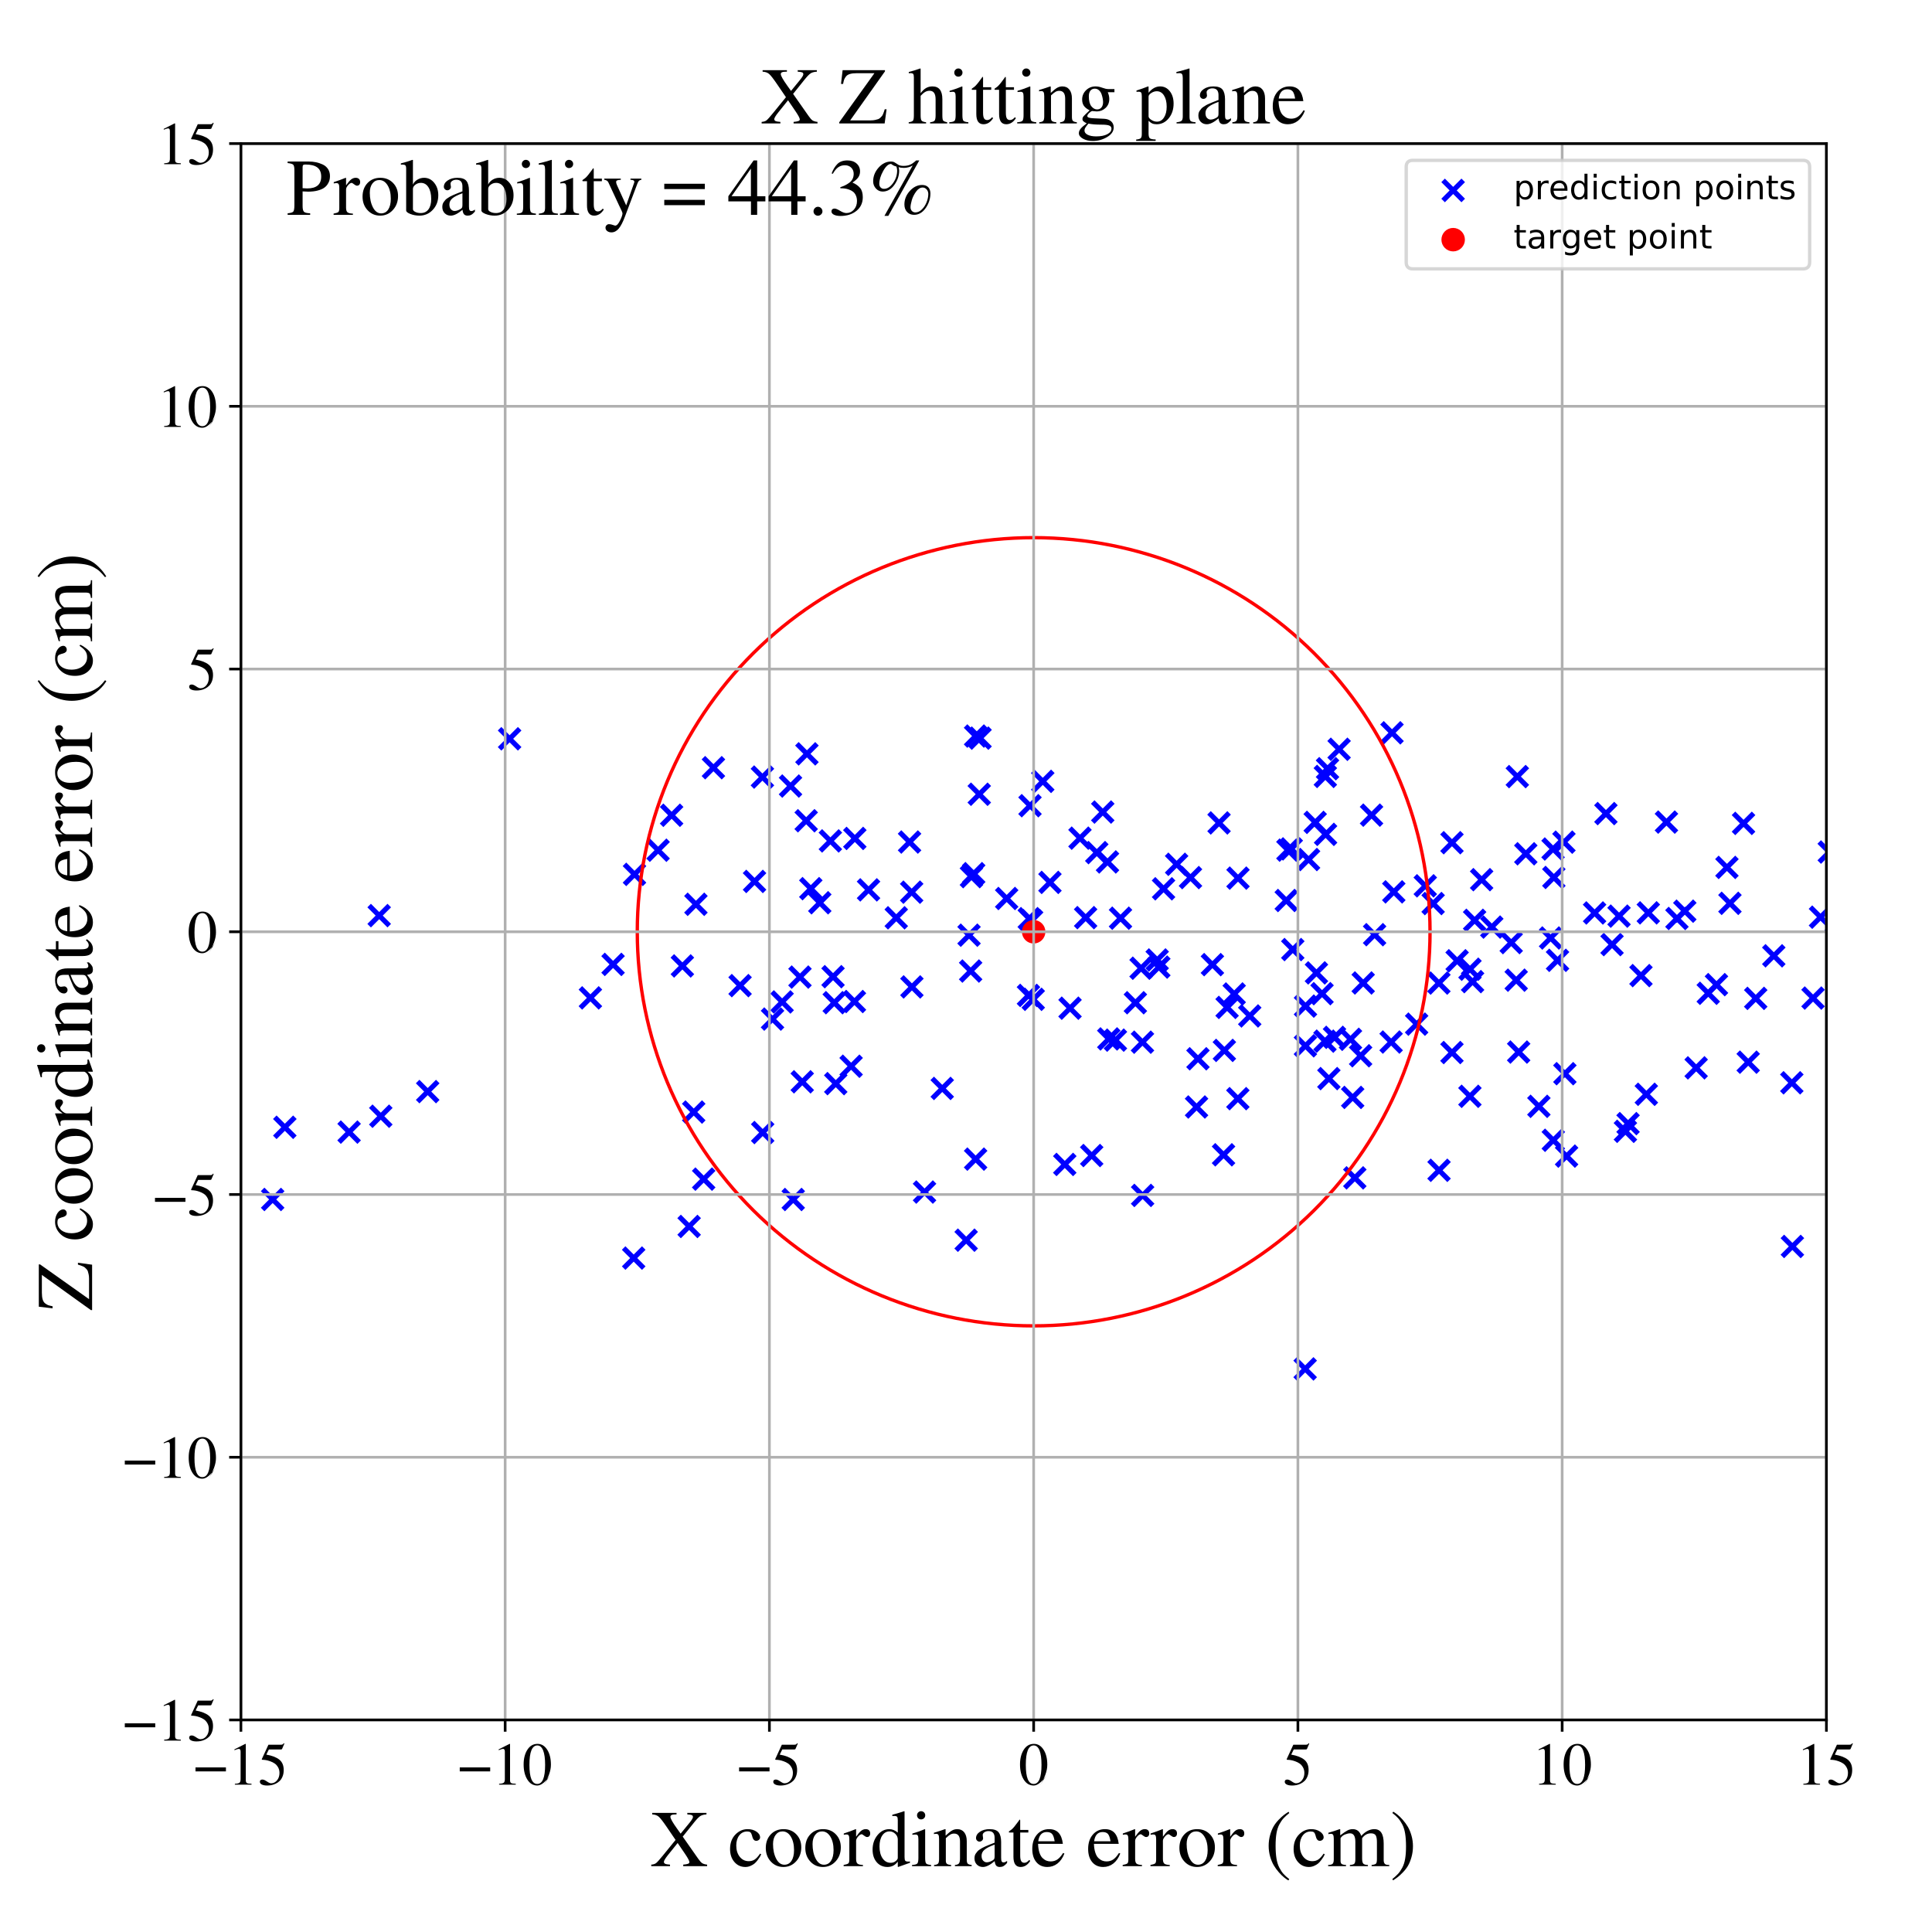 <?xml version="1.0" encoding="utf-8" standalone="no"?>
<!DOCTYPE svg PUBLIC "-//W3C//DTD SVG 1.1//EN"
  "http://www.w3.org/Graphics/SVG/1.1/DTD/svg11.dtd">
<!-- Created with matplotlib (https://matplotlib.org/) -->
<svg height="576pt" version="1.1" viewBox="0 0 576 576" width="576pt" xmlns="http://www.w3.org/2000/svg" xmlns:xlink="http://www.w3.org/1999/xlink">
 <defs>
  <style type="text/css">
*{stroke-linecap:butt;stroke-linejoin:round;}
  </style>
 </defs>
 <g id="figure_1">
  <g id="patch_1">
   <path d="M 0 576 
L 576 576 
L 576 0 
L 0 0 
z
" style="fill:#ffffff;"/>
  </g>
  <g id="axes_1">
   <g id="patch_2">
    <path d="M 71.822 512.784 
L 544.52 512.784 
L 544.52 42.802 
L 71.822 42.802 
z
" style="fill:#ffffff;"/>
   </g>
   <g id="PathCollection_1">
    <defs>
     <path d="M -3 3 
L 3 -3 
M -3 -3 
L 3 3 
" id="m76e49033a4" style="stroke:#0000ff;stroke-width:1.5;"/>
    </defs>
    <g clip-path="url(#p2f2eaa3ac2)">
     <use style="fill:#0000ff;stroke:#0000ff;stroke-width:1.5;" x="462.288" xlink:href="#m76e49033a4" y="279.649"/>
     <use style="fill:#0000ff;stroke:#0000ff;stroke-width:1.5;" x="588.639" xlink:href="#m76e49033a4" y="312.832"/>
     <use style="fill:#0000ff;stroke:#0000ff;stroke-width:1.5;" x="289.388" xlink:href="#m76e49033a4" y="289.501"/>
     <use style="fill:#0000ff;stroke:#0000ff;stroke-width:1.5;" x="209.795" xlink:href="#m76e49033a4" y="351.543"/>
     <use style="fill:#0000ff;stroke:#0000ff;stroke-width:1.5;" x="396.184" xlink:href="#m76e49033a4" y="321.567"/>
     <use style="fill:#0000ff;stroke:#0000ff;stroke-width:1.5;" x="389.196" xlink:href="#m76e49033a4" y="311.8"/>
     <use style="fill:#0000ff;stroke:#0000ff;stroke-width:1.5;" x="542.76" xlink:href="#m76e49033a4" y="273.444"/>
     <use style="fill:#0000ff;stroke:#0000ff;stroke-width:1.5;" x="356.738" xlink:href="#m76e49033a4" y="330.033"/>
     <use style="fill:#0000ff;stroke:#0000ff;stroke-width:1.5;" x="247.563" xlink:href="#m76e49033a4" y="250.707"/>
     <use style="fill:#0000ff;stroke:#0000ff;stroke-width:1.5;" x="635.979" xlink:href="#m76e49033a4" y="271.371"/>
     <use style="fill:#0000ff;stroke:#0000ff;stroke-width:1.5;" x="334.065" xlink:href="#m76e49033a4" y="273.746"/>
     <use style="fill:#0000ff;stroke:#0000ff;stroke-width:1.5;" x="579.457" xlink:href="#m76e49033a4" y="260.442"/>
     <use style="fill:#0000ff;stroke:#0000ff;stroke-width:1.5;" x="772.353" xlink:href="#m76e49033a4" y="252.82"/>
     <use style="fill:#0000ff;stroke:#0000ff;stroke-width:1.5;" x="432.886" xlink:href="#m76e49033a4" y="313.797"/>
     <use style="fill:#0000ff;stroke:#0000ff;stroke-width:1.5;" x="369.05" xlink:href="#m76e49033a4" y="327.549"/>
     <use style="fill:#0000ff;stroke:#0000ff;stroke-width:1.5;" x="602.446" xlink:href="#m76e49033a4" y="266.654"/>
     <use style="fill:#0000ff;stroke:#0000ff;stroke-width:1.5;" x="540.53" xlink:href="#m76e49033a4" y="297.563"/>
     <use style="fill:#0000ff;stroke:#0000ff;stroke-width:1.5;" x="357.159" xlink:href="#m76e49033a4" y="315.658"/>
     <use style="fill:#0000ff;stroke:#0000ff;stroke-width:1.5;" x="555.454" xlink:href="#m76e49033a4" y="264.155"/>
     <use style="fill:#0000ff;stroke:#0000ff;stroke-width:1.5;" x="307.573" xlink:href="#m76e49033a4" y="274.494"/>
     <use style="fill:#0000ff;stroke:#0000ff;stroke-width:1.5;" x="625.79" xlink:href="#m76e49033a4" y="255.041"/>
     <use style="fill:#0000ff;stroke:#0000ff;stroke-width:1.5;" x="439.03" xlink:href="#m76e49033a4" y="292.66"/>
     <use style="fill:#0000ff;stroke:#0000ff;stroke-width:1.5;" x="271.807" xlink:href="#m76e49033a4" y="265.988"/>
     <use style="fill:#0000ff;stroke:#0000ff;stroke-width:1.5;" x="321.983" xlink:href="#m76e49033a4" y="249.886"/>
     <use style="fill:#0000ff;stroke:#0000ff;stroke-width:1.5;" x="300.128" xlink:href="#m76e49033a4" y="267.871"/>
     <use style="fill:#0000ff;stroke:#0000ff;stroke-width:1.5;" x="365.032" xlink:href="#m76e49033a4" y="313.163"/>
     <use style="fill:#0000ff;stroke:#0000ff;stroke-width:1.5;" x="288.05" xlink:href="#m76e49033a4" y="369.743"/>
     <use style="fill:#0000ff;stroke:#0000ff;stroke-width:1.5;" x="564.384" xlink:href="#m76e49033a4" y="265.078"/>
     <use style="fill:#0000ff;stroke:#0000ff;stroke-width:1.5;" x="523.447" xlink:href="#m76e49033a4" y="297.65"/>
     <use style="fill:#0000ff;stroke:#0000ff;stroke-width:1.5;" x="550.416" xlink:href="#m76e49033a4" y="251.398"/>
     <use style="fill:#0000ff;stroke:#0000ff;stroke-width:1.5;" x="463.256" xlink:href="#m76e49033a4" y="261.607"/>
     <use style="fill:#0000ff;stroke:#0000ff;stroke-width:1.5;" x="127.515" xlink:href="#m76e49033a4" y="325.445"/>
     <use style="fill:#0000ff;stroke:#0000ff;stroke-width:1.5;" x="340.611" xlink:href="#m76e49033a4" y="310.714"/>
     <use style="fill:#0000ff;stroke:#0000ff;stroke-width:1.5;" x="406.419" xlink:href="#m76e49033a4" y="293.059"/>
     <use style="fill:#0000ff;stroke:#0000ff;stroke-width:1.5;" x="609.247" xlink:href="#m76e49033a4" y="292.736"/>
     <use style="fill:#0000ff;stroke:#0000ff;stroke-width:1.5;" x="290.861" xlink:href="#m76e49033a4" y="219.445"/>
     <use style="fill:#0000ff;stroke:#0000ff;stroke-width:1.5;" x="212.704" xlink:href="#m76e49033a4" y="228.883"/>
     <use style="fill:#0000ff;stroke:#0000ff;stroke-width:1.5;" x="104.083" xlink:href="#m76e49033a4" y="337.518"/>
     <use style="fill:#0000ff;stroke:#0000ff;stroke-width:1.5;" x="586.386" xlink:href="#m76e49033a4" y="285.189"/>
     <use style="fill:#0000ff;stroke:#0000ff;stroke-width:1.5;" x="267.211" xlink:href="#m76e49033a4" y="273.623"/>
     <use style="fill:#0000ff;stroke:#0000ff;stroke-width:1.5;" x="207.482" xlink:href="#m76e49033a4" y="269.601"/>
     <use style="fill:#0000ff;stroke:#0000ff;stroke-width:1.5;" x="491.42" xlink:href="#m76e49033a4" y="272.156"/>
     <use style="fill:#0000ff;stroke:#0000ff;stroke-width:1.5;" x="182.782" xlink:href="#m76e49033a4" y="287.525"/>
     <use style="fill:#0000ff;stroke:#0000ff;stroke-width:1.5;" x="561.113" xlink:href="#m76e49033a4" y="237.645"/>
     <use style="fill:#0000ff;stroke:#0000ff;stroke-width:1.5;" x="450.549" xlink:href="#m76e49033a4" y="281.022"/>
     <use style="fill:#0000ff;stroke:#0000ff;stroke-width:1.5;" x="557.918" xlink:href="#m76e49033a4" y="256.489"/>
     <use style="fill:#0000ff;stroke:#0000ff;stroke-width:1.5;" x="390.132" xlink:href="#m76e49033a4" y="256.259"/>
     <use style="fill:#0000ff;stroke:#0000ff;stroke-width:1.5;" x="409.822" xlink:href="#m76e49033a4" y="278.663"/>
     <use style="fill:#0000ff;stroke:#0000ff;stroke-width:1.5;" x="361.466" xlink:href="#m76e49033a4" y="287.593"/>
     <use style="fill:#0000ff;stroke:#0000ff;stroke-width:1.5;" x="424.926" xlink:href="#m76e49033a4" y="264.096"/>
     <use style="fill:#0000ff;stroke:#0000ff;stroke-width:1.5;" x="323.669" xlink:href="#m76e49033a4" y="273.578"/>
     <use style="fill:#0000ff;stroke:#0000ff;stroke-width:1.5;" x="559.11" xlink:href="#m76e49033a4" y="277.708"/>
     <use style="fill:#0000ff;stroke:#0000ff;stroke-width:1.5;" x="84.922" xlink:href="#m76e49033a4" y="336.085"/>
     <use style="fill:#0000ff;stroke:#0000ff;stroke-width:1.5;" x="408.913" xlink:href="#m76e49033a4" y="243.024"/>
     <use style="fill:#0000ff;stroke:#0000ff;stroke-width:1.5;" x="615.796" xlink:href="#m76e49033a4" y="327.915"/>
     <use style="fill:#0000ff;stroke:#0000ff;stroke-width:1.5;" x="306.621" xlink:href="#m76e49033a4" y="296.767"/>
     <use style="fill:#0000ff;stroke:#0000ff;stroke-width:1.5;" x="601.856" xlink:href="#m76e49033a4" y="294.74"/>
     <use style="fill:#0000ff;stroke:#0000ff;stroke-width:1.5;" x="288.908" xlink:href="#m76e49033a4" y="278.813"/>
     <use style="fill:#0000ff;stroke:#0000ff;stroke-width:1.5;" x="452.373" xlink:href="#m76e49033a4" y="231.53"/>
     <use style="fill:#0000ff;stroke:#0000ff;stroke-width:1.5;" x="776.042" xlink:href="#m76e49033a4" y="359.937"/>
     <use style="fill:#0000ff;stroke:#0000ff;stroke-width:1.5;" x="673.713" xlink:href="#m76e49033a4" y="336.88"/>
     <use style="fill:#0000ff;stroke:#0000ff;stroke-width:1.5;" x="511.741" xlink:href="#m76e49033a4" y="293.559"/>
     <use style="fill:#0000ff;stroke:#0000ff;stroke-width:1.5;" x="819.252" xlink:href="#m76e49033a4" y="374.914"/>
     <use style="fill:#0000ff;stroke:#0000ff;stroke-width:1.5;" x="668.778" xlink:href="#m76e49033a4" y="297.714"/>
     <use style="fill:#0000ff;stroke:#0000ff;stroke-width:1.5;" x="692.293" xlink:href="#m76e49033a4" y="212.439"/>
     <use style="fill:#0000ff;stroke:#0000ff;stroke-width:1.5;" x="384.975" xlink:href="#m76e49033a4" y="253.086"/>
     <use style="fill:#0000ff;stroke:#0000ff;stroke-width:1.5;" x="113.527" xlink:href="#m76e49033a4" y="332.787"/>
     <use style="fill:#0000ff;stroke:#0000ff;stroke-width:1.5;" x="499.958" xlink:href="#m76e49033a4" y="273.832"/>
     <use style="fill:#0000ff;stroke:#0000ff;stroke-width:1.5;" x="292.191" xlink:href="#m76e49033a4" y="220.066"/>
     <use style="fill:#0000ff;stroke:#0000ff;stroke-width:1.5;" x="345.491" xlink:href="#m76e49033a4" y="288.319"/>
     <use style="fill:#0000ff;stroke:#0000ff;stroke-width:1.5;" x="628.029" xlink:href="#m76e49033a4" y="238.282"/>
     <use style="fill:#0000ff;stroke:#0000ff;stroke-width:1.5;" x="615.79" xlink:href="#m76e49033a4" y="279.366"/>
     <use style="fill:#0000ff;stroke:#0000ff;stroke-width:1.5;" x="227.386" xlink:href="#m76e49033a4" y="337.65"/>
     <use style="fill:#0000ff;stroke:#0000ff;stroke-width:1.5;" x="200.24" xlink:href="#m76e49033a4" y="243.059"/>
     <use style="fill:#0000ff;stroke:#0000ff;stroke-width:1.5;" x="308.051" xlink:href="#m76e49033a4" y="297.935"/>
     <use style="fill:#0000ff;stroke:#0000ff;stroke-width:1.5;" x="578.514" xlink:href="#m76e49033a4" y="323.85"/>
     <use style="fill:#0000ff;stroke:#0000ff;stroke-width:1.5;" x="618.448" xlink:href="#m76e49033a4" y="233.915"/>
     <use style="fill:#0000ff;stroke:#0000ff;stroke-width:1.5;" x="338.5" xlink:href="#m76e49033a4" y="298.952"/>
     <use style="fill:#0000ff;stroke:#0000ff;stroke-width:1.5;" x="290.298" xlink:href="#m76e49033a4" y="260.47"/>
     <use style="fill:#0000ff;stroke:#0000ff;stroke-width:1.5;" x="241.732" xlink:href="#m76e49033a4" y="264.942"/>
     <use style="fill:#0000ff;stroke:#0000ff;stroke-width:1.5;" x="534.378" xlink:href="#m76e49033a4" y="371.611"/>
     <use style="fill:#0000ff;stroke:#0000ff;stroke-width:1.5;" x="81.294" xlink:href="#m76e49033a4" y="357.605"/>
     <use style="fill:#0000ff;stroke:#0000ff;stroke-width:1.5;" x="573.208" xlink:href="#m76e49033a4" y="335.301"/>
     <use style="fill:#0000ff;stroke:#0000ff;stroke-width:1.5;" x="254.856" xlink:href="#m76e49033a4" y="249.967"/>
     <use style="fill:#0000ff;stroke:#0000ff;stroke-width:1.5;" x="399.239" xlink:href="#m76e49033a4" y="223.388"/>
     <use style="fill:#0000ff;stroke:#0000ff;stroke-width:1.5;" x="568.159" xlink:href="#m76e49033a4" y="255.975"/>
     <use style="fill:#0000ff;stroke:#0000ff;stroke-width:1.5;" x="645.621" xlink:href="#m76e49033a4" y="307.661"/>
     <use style="fill:#0000ff;stroke:#0000ff;stroke-width:1.5;" x="637.156" xlink:href="#m76e49033a4" y="315.544"/>
     <use style="fill:#0000ff;stroke:#0000ff;stroke-width:1.5;" x="340.66" xlink:href="#m76e49033a4" y="356.398"/>
     <use style="fill:#0000ff;stroke:#0000ff;stroke-width:1.5;" x="392.111" xlink:href="#m76e49033a4" y="245.181"/>
     <use style="fill:#0000ff;stroke:#0000ff;stroke-width:1.5;" x="647.359" xlink:href="#m76e49033a4" y="198.627"/>
     <use style="fill:#0000ff;stroke:#0000ff;stroke-width:1.5;" x="253.751" xlink:href="#m76e49033a4" y="317.884"/>
     <use style="fill:#0000ff;stroke:#0000ff;stroke-width:1.5;" x="458.795" xlink:href="#m76e49033a4" y="329.838"/>
     <use style="fill:#0000ff;stroke:#0000ff;stroke-width:1.5;" x="564.875" xlink:href="#m76e49033a4" y="356.278"/>
     <use style="fill:#0000ff;stroke:#0000ff;stroke-width:1.5;" x="389.118" xlink:href="#m76e49033a4" y="408.124"/>
     <use style="fill:#0000ff;stroke:#0000ff;stroke-width:1.5;" x="514.864" xlink:href="#m76e49033a4" y="258.609"/>
     <use style="fill:#0000ff;stroke:#0000ff;stroke-width:1.5;" x="642.62" xlink:href="#m76e49033a4" y="289.221"/>
     <use style="fill:#0000ff;stroke:#0000ff;stroke-width:1.5;" x="206.824" xlink:href="#m76e49033a4" y="331.547"/>
     <use style="fill:#0000ff;stroke:#0000ff;stroke-width:1.5;" x="594.125" xlink:href="#m76e49033a4" y="282.08"/>
     <use style="fill:#0000ff;stroke:#0000ff;stroke-width:1.5;" x="489.235" xlink:href="#m76e49033a4" y="290.862"/>
     <use style="fill:#0000ff;stroke:#0000ff;stroke-width:1.5;" x="332.552" xlink:href="#m76e49033a4" y="310.098"/>
     <use style="fill:#0000ff;stroke:#0000ff;stroke-width:1.5;" x="463.101" xlink:href="#m76e49033a4" y="339.957"/>
     <use style="fill:#0000ff;stroke:#0000ff;stroke-width:1.5;" x="432.892" xlink:href="#m76e49033a4" y="251.24"/>
     <use style="fill:#0000ff;stroke:#0000ff;stroke-width:1.5;" x="570.202" xlink:href="#m76e49033a4" y="318.32"/>
     <use style="fill:#0000ff;stroke:#0000ff;stroke-width:1.5;" x="248.713" xlink:href="#m76e49033a4" y="298.94"/>
     <use style="fill:#0000ff;stroke:#0000ff;stroke-width:1.5;" x="188.929" xlink:href="#m76e49033a4" y="375.078"/>
     <use style="fill:#0000ff;stroke:#0000ff;stroke-width:1.5;" x="189.169" xlink:href="#m76e49033a4" y="260.681"/>
     <use style="fill:#0000ff;stroke:#0000ff;stroke-width:1.5;" x="716.152" xlink:href="#m76e49033a4" y="301.713"/>
     <use style="fill:#0000ff;stroke:#0000ff;stroke-width:1.5;" x="734.509" xlink:href="#m76e49033a4" y="278.44"/>
     <use style="fill:#0000ff;stroke:#0000ff;stroke-width:1.5;" x="205.458" xlink:href="#m76e49033a4" y="365.653"/>
     <use style="fill:#0000ff;stroke:#0000ff;stroke-width:1.5;" x="367.96" xlink:href="#m76e49033a4" y="296.341"/>
     <use style="fill:#0000ff;stroke:#0000ff;stroke-width:1.5;" x="254.74" xlink:href="#m76e49033a4" y="298.593"/>
     <use style="fill:#0000ff;stroke:#0000ff;stroke-width:1.5;" x="403.922" xlink:href="#m76e49033a4" y="351.164"/>
     <use style="fill:#0000ff;stroke:#0000ff;stroke-width:1.5;" x="307.085" xlink:href="#m76e49033a4" y="240.207"/>
     <use style="fill:#0000ff;stroke:#0000ff;stroke-width:1.5;" x="591.485" xlink:href="#m76e49033a4" y="313.53"/>
     <use style="fill:#0000ff;stroke:#0000ff;stroke-width:1.5;" x="597.807" xlink:href="#m76e49033a4" y="296.849"/>
     <use style="fill:#0000ff;stroke:#0000ff;stroke-width:1.5;" x="502.304" xlink:href="#m76e49033a4" y="271.653"/>
     <use style="fill:#0000ff;stroke:#0000ff;stroke-width:1.5;" x="340.196" xlink:href="#m76e49033a4" y="288.661"/>
     <use style="fill:#0000ff;stroke:#0000ff;stroke-width:1.5;" x="310.888" xlink:href="#m76e49033a4" y="232.951"/>
     <use style="fill:#0000ff;stroke:#0000ff;stroke-width:1.5;" x="547.178" xlink:href="#m76e49033a4" y="275.167"/>
     <use style="fill:#0000ff;stroke:#0000ff;stroke-width:1.5;" x="760.024" xlink:href="#m76e49033a4" y="289.675"/>
     <use style="fill:#0000ff;stroke:#0000ff;stroke-width:1.5;" x="364.785" xlink:href="#m76e49033a4" y="344.289"/>
     <use style="fill:#0000ff;stroke:#0000ff;stroke-width:1.5;" x="464.36" xlink:href="#m76e49033a4" y="286.307"/>
     <use style="fill:#0000ff;stroke:#0000ff;stroke-width:1.5;" x="372.593" xlink:href="#m76e49033a4" y="302.89"/>
     <use style="fill:#0000ff;stroke:#0000ff;stroke-width:1.5;" x="403.286" xlink:href="#m76e49033a4" y="327.18"/>
     <use style="fill:#0000ff;stroke:#0000ff;stroke-width:1.5;" x="319.017" xlink:href="#m76e49033a4" y="300.578"/>
     <use style="fill:#0000ff;stroke:#0000ff;stroke-width:1.5;" x="568.514" xlink:href="#m76e49033a4" y="226.856"/>
     <use style="fill:#0000ff;stroke:#0000ff;stroke-width:1.5;" x="747.255" xlink:href="#m76e49033a4" y="325.003"/>
     <use style="fill:#0000ff;stroke:#0000ff;stroke-width:1.5;" x="509.293" xlink:href="#m76e49033a4" y="296.136"/>
     <use style="fill:#0000ff;stroke:#0000ff;stroke-width:1.5;" x="313.028" xlink:href="#m76e49033a4" y="263.074"/>
     <use style="fill:#0000ff;stroke:#0000ff;stroke-width:1.5;" x="585.431" xlink:href="#m76e49033a4" y="343.719"/>
     <use style="fill:#0000ff;stroke:#0000ff;stroke-width:1.5;" x="395.134" xlink:href="#m76e49033a4" y="231.481"/>
     <use style="fill:#0000ff;stroke:#0000ff;stroke-width:1.5;" x="394.151" xlink:href="#m76e49033a4" y="296.248"/>
     <use style="fill:#0000ff;stroke:#0000ff;stroke-width:1.5;" x="240.355" xlink:href="#m76e49033a4" y="244.693"/>
     <use style="fill:#0000ff;stroke:#0000ff;stroke-width:1.5;" x="113.054" xlink:href="#m76e49033a4" y="272.977"/>
     <use style="fill:#0000ff;stroke:#0000ff;stroke-width:1.5;" x="363.445" xlink:href="#m76e49033a4" y="245.342"/>
     <use style="fill:#0000ff;stroke:#0000ff;stroke-width:1.5;" x="233.18" xlink:href="#m76e49033a4" y="298.714"/>
     <use style="fill:#0000ff;stroke:#0000ff;stroke-width:1.5;" x="230.322" xlink:href="#m76e49033a4" y="303.823"/>
     <use style="fill:#0000ff;stroke:#0000ff;stroke-width:1.5;" x="395.026" xlink:href="#m76e49033a4" y="310.403"/>
     <use style="fill:#0000ff;stroke:#0000ff;stroke-width:1.5;" x="803.551" xlink:href="#m76e49033a4" y="250.625"/>
     <use style="fill:#0000ff;stroke:#0000ff;stroke-width:1.5;" x="669.177" xlink:href="#m76e49033a4" y="293.345"/>
     <use style="fill:#0000ff;stroke:#0000ff;stroke-width:1.5;" x="452.04" xlink:href="#m76e49033a4" y="292.223"/>
     <use style="fill:#0000ff;stroke:#0000ff;stroke-width:1.5;" x="709.032" xlink:href="#m76e49033a4" y="291.377"/>
     <use style="fill:#0000ff;stroke:#0000ff;stroke-width:1.5;" x="703.398" xlink:href="#m76e49033a4" y="259.363"/>
     <use style="fill:#0000ff;stroke:#0000ff;stroke-width:1.5;" x="466.548" xlink:href="#m76e49033a4" y="320.106"/>
     <use style="fill:#0000ff;stroke:#0000ff;stroke-width:1.5;" x="238.503" xlink:href="#m76e49033a4" y="291.305"/>
     <use style="fill:#0000ff;stroke:#0000ff;stroke-width:1.5;" x="490.832" xlink:href="#m76e49033a4" y="326.25"/>
     <use style="fill:#0000ff;stroke:#0000ff;stroke-width:1.5;" x="365.845" xlink:href="#m76e49033a4" y="300.349"/>
     <use style="fill:#0000ff;stroke:#0000ff;stroke-width:1.5;" x="291.953" xlink:href="#m76e49033a4" y="236.795"/>
     <use style="fill:#0000ff;stroke:#0000ff;stroke-width:1.5;" x="220.648" xlink:href="#m76e49033a4" y="293.85"/>
     <use style="fill:#0000ff;stroke:#0000ff;stroke-width:1.5;" x="439.64" xlink:href="#m76e49033a4" y="274.381"/>
     <use style="fill:#0000ff;stroke:#0000ff;stroke-width:1.5;" x="275.64" xlink:href="#m76e49033a4" y="355.393"/>
     <use style="fill:#0000ff;stroke:#0000ff;stroke-width:1.5;" x="258.945" xlink:href="#m76e49033a4" y="265.301"/>
     <use style="fill:#0000ff;stroke:#0000ff;stroke-width:1.5;" x="723.212" xlink:href="#m76e49033a4" y="278.887"/>
     <use style="fill:#0000ff;stroke:#0000ff;stroke-width:1.5;" x="765.042" xlink:href="#m76e49033a4" y="297.909"/>
     <use style="fill:#0000ff;stroke:#0000ff;stroke-width:1.5;" x="196.204" xlink:href="#m76e49033a4" y="253.48"/>
     <use style="fill:#0000ff;stroke:#0000ff;stroke-width:1.5;" x="496.833" xlink:href="#m76e49033a4" y="245.094"/>
     <use style="fill:#0000ff;stroke:#0000ff;stroke-width:1.5;" x="289.619" xlink:href="#m76e49033a4" y="261.36"/>
     <use style="fill:#0000ff;stroke:#0000ff;stroke-width:1.5;" x="176.025" xlink:href="#m76e49033a4" y="297.509"/>
     <use style="fill:#0000ff;stroke:#0000ff;stroke-width:1.5;" x="441.734" xlink:href="#m76e49033a4" y="262.26"/>
     <use style="fill:#0000ff;stroke:#0000ff;stroke-width:1.5;" x="422.357" xlink:href="#m76e49033a4" y="305.333"/>
     <use style="fill:#0000ff;stroke:#0000ff;stroke-width:1.5;" x="306.854" xlink:href="#m76e49033a4" y="273.885"/>
     <use style="fill:#0000ff;stroke:#0000ff;stroke-width:1.5;" x="890.931" xlink:href="#m76e49033a4" y="335.963"/>
     <use style="fill:#0000ff;stroke:#0000ff;stroke-width:1.5;" x="236.494" xlink:href="#m76e49033a4" y="357.614"/>
     <use style="fill:#0000ff;stroke:#0000ff;stroke-width:1.5;" x="583.93" xlink:href="#m76e49033a4" y="322.843"/>
     <use style="fill:#0000ff;stroke:#0000ff;stroke-width:1.5;" x="395.202" xlink:href="#m76e49033a4" y="248.755"/>
     <use style="fill:#0000ff;stroke:#0000ff;stroke-width:1.5;" x="248.364" xlink:href="#m76e49033a4" y="291.185"/>
     <use style="fill:#0000ff;stroke:#0000ff;stroke-width:1.5;" x="593.049" xlink:href="#m76e49033a4" y="284.346"/>
     <use style="fill:#0000ff;stroke:#0000ff;stroke-width:1.5;" x="345" xlink:href="#m76e49033a4" y="286.202"/>
     <use style="fill:#0000ff;stroke:#0000ff;stroke-width:1.5;" x="317.448" xlink:href="#m76e49033a4" y="347.16"/>
     <use style="fill:#0000ff;stroke:#0000ff;stroke-width:1.5;" x="428.989" xlink:href="#m76e49033a4" y="293.086"/>
     <use style="fill:#0000ff;stroke:#0000ff;stroke-width:1.5;" x="444.758" xlink:href="#m76e49033a4" y="276.395"/>
     <use style="fill:#0000ff;stroke:#0000ff;stroke-width:1.5;" x="240.575" xlink:href="#m76e49033a4" y="224.749"/>
     <use style="fill:#0000ff;stroke:#0000ff;stroke-width:1.5;" x="552.457" xlink:href="#m76e49033a4" y="330.586"/>
     <use style="fill:#0000ff;stroke:#0000ff;stroke-width:1.5;" x="330.185" xlink:href="#m76e49033a4" y="256.972"/>
     <use style="fill:#0000ff;stroke:#0000ff;stroke-width:1.5;" x="630.79" xlink:href="#m76e49033a4" y="262.796"/>
     <use style="fill:#0000ff;stroke:#0000ff;stroke-width:1.5;" x="519.812" xlink:href="#m76e49033a4" y="245.483"/>
     <use style="fill:#0000ff;stroke:#0000ff;stroke-width:1.5;" x="655.534" xlink:href="#m76e49033a4" y="296.271"/>
     <use style="fill:#0000ff;stroke:#0000ff;stroke-width:1.5;" x="521.206" xlink:href="#m76e49033a4" y="316.673"/>
     <use style="fill:#0000ff;stroke:#0000ff;stroke-width:1.5;" x="354.931" xlink:href="#m76e49033a4" y="261.643"/>
     <use style="fill:#0000ff;stroke:#0000ff;stroke-width:1.5;" x="346.901" xlink:href="#m76e49033a4" y="264.986"/>
     <use style="fill:#0000ff;stroke:#0000ff;stroke-width:1.5;" x="271.175" xlink:href="#m76e49033a4" y="251.04"/>
     <use style="fill:#0000ff;stroke:#0000ff;stroke-width:1.5;" x="383.479" xlink:href="#m76e49033a4" y="268.47"/>
     <use style="fill:#0000ff;stroke:#0000ff;stroke-width:1.5;" x="618.972" xlink:href="#m76e49033a4" y="301.85"/>
     <use style="fill:#0000ff;stroke:#0000ff;stroke-width:1.5;" x="290.872" xlink:href="#m76e49033a4" y="345.577"/>
     <use style="fill:#0000ff;stroke:#0000ff;stroke-width:1.5;" x="429.03" xlink:href="#m76e49033a4" y="348.908"/>
     <use style="fill:#0000ff;stroke:#0000ff;stroke-width:1.5;" x="528.832" xlink:href="#m76e49033a4" y="284.961"/>
     <use style="fill:#0000ff;stroke:#0000ff;stroke-width:1.5;" x="434.424" xlink:href="#m76e49033a4" y="286.441"/>
     <use style="fill:#0000ff;stroke:#0000ff;stroke-width:1.5;" x="427.272" xlink:href="#m76e49033a4" y="269.383"/>
     <use style="fill:#0000ff;stroke:#0000ff;stroke-width:1.5;" x="505.689" xlink:href="#m76e49033a4" y="318.365"/>
     <use style="fill:#0000ff;stroke:#0000ff;stroke-width:1.5;" x="515.76" xlink:href="#m76e49033a4" y="269.313"/>
     <use style="fill:#0000ff;stroke:#0000ff;stroke-width:1.5;" x="402.632" xlink:href="#m76e49033a4" y="309.853"/>
     <use style="fill:#0000ff;stroke:#0000ff;stroke-width:1.5;" x="475.408" xlink:href="#m76e49033a4" y="272.183"/>
     <use style="fill:#0000ff;stroke:#0000ff;stroke-width:1.5;" x="239.18" xlink:href="#m76e49033a4" y="322.523"/>
     <use style="fill:#0000ff;stroke:#0000ff;stroke-width:1.5;" x="271.873" xlink:href="#m76e49033a4" y="294.236"/>
     <use style="fill:#0000ff;stroke:#0000ff;stroke-width:1.5;" x="452.771" xlink:href="#m76e49033a4" y="313.656"/>
     <use style="fill:#0000ff;stroke:#0000ff;stroke-width:1.5;" x="325.479" xlink:href="#m76e49033a4" y="344.509"/>
     <use style="fill:#0000ff;stroke:#0000ff;stroke-width:1.5;" x="249.17" xlink:href="#m76e49033a4" y="323.068"/>
     <use style="fill:#0000ff;stroke:#0000ff;stroke-width:1.5;" x="534.212" xlink:href="#m76e49033a4" y="322.821"/>
     <use style="fill:#0000ff;stroke:#0000ff;stroke-width:1.5;" x="415.012" xlink:href="#m76e49033a4" y="218.478"/>
     <use style="fill:#0000ff;stroke:#0000ff;stroke-width:1.5;" x="556.85" xlink:href="#m76e49033a4" y="291.631"/>
     <use style="fill:#0000ff;stroke:#0000ff;stroke-width:1.5;" x="203.442" xlink:href="#m76e49033a4" y="287.979"/>
     <use style="fill:#0000ff;stroke:#0000ff;stroke-width:1.5;" x="606.605" xlink:href="#m76e49033a4" y="343.897"/>
     <use style="fill:#0000ff;stroke:#0000ff;stroke-width:1.5;" x="570.287" xlink:href="#m76e49033a4" y="245.182"/>
     <use style="fill:#0000ff;stroke:#0000ff;stroke-width:1.5;" x="224.956" xlink:href="#m76e49033a4" y="262.786"/>
     <use style="fill:#0000ff;stroke:#0000ff;stroke-width:1.5;" x="328.77" xlink:href="#m76e49033a4" y="242.102"/>
     <use style="fill:#0000ff;stroke:#0000ff;stroke-width:1.5;" x="151.936" xlink:href="#m76e49033a4" y="220.26"/>
     <use style="fill:#0000ff;stroke:#0000ff;stroke-width:1.5;" x="414.745" xlink:href="#m76e49033a4" y="310.669"/>
     <use style="fill:#0000ff;stroke:#0000ff;stroke-width:1.5;" x="330.563" xlink:href="#m76e49033a4" y="309.74"/>
     <use style="fill:#0000ff;stroke:#0000ff;stroke-width:1.5;" x="244.407" xlink:href="#m76e49033a4" y="269.141"/>
     <use style="fill:#0000ff;stroke:#0000ff;stroke-width:1.5;" x="463.026" xlink:href="#m76e49033a4" y="253.121"/>
     <use style="fill:#0000ff;stroke:#0000ff;stroke-width:1.5;" x="392.483" xlink:href="#m76e49033a4" y="290.052"/>
     <use style="fill:#0000ff;stroke:#0000ff;stroke-width:1.5;" x="620.223" xlink:href="#m76e49033a4" y="329.065"/>
     <use style="fill:#0000ff;stroke:#0000ff;stroke-width:1.5;" x="578.391" xlink:href="#m76e49033a4" y="312.4"/>
     <use style="fill:#0000ff;stroke:#0000ff;stroke-width:1.5;" x="466.267" xlink:href="#m76e49033a4" y="251.077"/>
     <use style="fill:#0000ff;stroke:#0000ff;stroke-width:1.5;" x="675.845" xlink:href="#m76e49033a4" y="282.76"/>
     <use style="fill:#0000ff;stroke:#0000ff;stroke-width:1.5;" x="478.782" xlink:href="#m76e49033a4" y="242.558"/>
     <use style="fill:#0000ff;stroke:#0000ff;stroke-width:1.5;" x="397.865" xlink:href="#m76e49033a4" y="309.271"/>
     <use style="fill:#0000ff;stroke:#0000ff;stroke-width:1.5;" x="482.69" xlink:href="#m76e49033a4" y="273.131"/>
     <use style="fill:#0000ff;stroke:#0000ff;stroke-width:1.5;" x="280.92" xlink:href="#m76e49033a4" y="324.498"/>
     <use style="fill:#0000ff;stroke:#0000ff;stroke-width:1.5;" x="389.22" xlink:href="#m76e49033a4" y="299.953"/>
     <use style="fill:#0000ff;stroke:#0000ff;stroke-width:1.5;" x="454.899" xlink:href="#m76e49033a4" y="254.543"/>
     <use style="fill:#0000ff;stroke:#0000ff;stroke-width:1.5;" x="480.612" xlink:href="#m76e49033a4" y="281.621"/>
     <use style="fill:#0000ff;stroke:#0000ff;stroke-width:1.5;" x="385.424" xlink:href="#m76e49033a4" y="283.1"/>
     <use style="fill:#0000ff;stroke:#0000ff;stroke-width:1.5;" x="660.818" xlink:href="#m76e49033a4" y="337.526"/>
     <use style="fill:#0000ff;stroke:#0000ff;stroke-width:1.5;" x="326.988" xlink:href="#m76e49033a4" y="254.195"/>
     <use style="fill:#0000ff;stroke:#0000ff;stroke-width:1.5;" x="634.566" xlink:href="#m76e49033a4" y="286.963"/>
     <use style="fill:#0000ff;stroke:#0000ff;stroke-width:1.5;" x="484.598" xlink:href="#m76e49033a4" y="337.285"/>
     <use style="fill:#0000ff;stroke:#0000ff;stroke-width:1.5;" x="235.689" xlink:href="#m76e49033a4" y="234.348"/>
     <use style="fill:#0000ff;stroke:#0000ff;stroke-width:1.5;" x="545.372" xlink:href="#m76e49033a4" y="254.025"/>
     <use style="fill:#0000ff;stroke:#0000ff;stroke-width:1.5;" x="467.06" xlink:href="#m76e49033a4" y="344.678"/>
     <use style="fill:#0000ff;stroke:#0000ff;stroke-width:1.5;" x="615.466" xlink:href="#m76e49033a4" y="208.309"/>
     <use style="fill:#0000ff;stroke:#0000ff;stroke-width:1.5;" x="415.543" xlink:href="#m76e49033a4" y="265.898"/>
     <use style="fill:#0000ff;stroke:#0000ff;stroke-width:1.5;" x="369.094" xlink:href="#m76e49033a4" y="261.8"/>
     <use style="fill:#0000ff;stroke:#0000ff;stroke-width:1.5;" x="438.235" xlink:href="#m76e49033a4" y="326.848"/>
     <use style="fill:#0000ff;stroke:#0000ff;stroke-width:1.5;" x="227.304" xlink:href="#m76e49033a4" y="231.674"/>
     <use style="fill:#0000ff;stroke:#0000ff;stroke-width:1.5;" x="405.654" xlink:href="#m76e49033a4" y="314.762"/>
     <use style="fill:#0000ff;stroke:#0000ff;stroke-width:1.5;" x="613.023" xlink:href="#m76e49033a4" y="312.128"/>
     <use style="fill:#0000ff;stroke:#0000ff;stroke-width:1.5;" x="350.796" xlink:href="#m76e49033a4" y="257.679"/>
     <use style="fill:#0000ff;stroke:#0000ff;stroke-width:1.5;" x="485.385" xlink:href="#m76e49033a4" y="334.992"/>
     <use style="fill:#0000ff;stroke:#0000ff;stroke-width:1.5;" x="395.783" xlink:href="#m76e49033a4" y="229.178"/>
     <use style="fill:#0000ff;stroke:#0000ff;stroke-width:1.5;" x="623.966" xlink:href="#m76e49033a4" y="288.986"/>
     <use style="fill:#0000ff;stroke:#0000ff;stroke-width:1.5;" x="438.254" xlink:href="#m76e49033a4" y="288.958"/>
     <use style="fill:#0000ff;stroke:#0000ff;stroke-width:1.5;" x="383.97" xlink:href="#m76e49033a4" y="253.458"/>
     <use style="fill:#0000ff;stroke:#0000ff;stroke-width:1.5;" x="649.949" xlink:href="#m76e49033a4" y="194.738"/>
     <use style="fill:#0000ff;stroke:#0000ff;stroke-width:1.5;" x="866.195" xlink:href="#m76e49033a4" y="222.536"/>
    </g>
   </g>
   <g id="PathCollection_2">
    <defs>
     <path d="M 0 3 
C 0.796 3 1.559 2.684 2.121 2.121 
C 2.684 1.559 3 0.796 3 0 
C 3 -0.796 2.684 -1.559 2.121 -2.121 
C 1.559 -2.684 0.796 -3 0 -3 
C -0.796 -3 -1.559 -2.684 -2.121 -2.121 
C -2.684 -1.559 -3 -0.796 -3 0 
C -3 0.796 -2.684 1.559 -2.121 2.121 
C -1.559 2.684 -0.796 3 0 3 
z
" id="m24ef007d99" style="stroke:#ff0000;"/>
    </defs>
    <g clip-path="url(#p2f2eaa3ac2)">
     <use style="fill:#ff0000;stroke:#ff0000;" x="308.171" xlink:href="#m24ef007d99" y="277.793"/>
    </g>
   </g>
   <g id="patch_3">
    <path clip-path="url(#p2f2eaa3ac2)" d="M 308.171 395.288 
C 339.511 395.288 369.572 382.908 391.733 360.875 
C 413.894 338.841 426.346 308.953 426.346 277.793 
C 426.346 246.633 413.894 216.745 391.733 194.711 
C 369.572 172.677 339.511 160.297 308.171 160.297 
C 276.831 160.297 246.77 172.677 224.609 194.711 
C 202.448 216.745 189.997 246.633 189.997 277.793 
C 189.997 308.953 202.448 338.841 224.609 360.875 
C 246.77 382.908 276.831 395.288 308.171 395.288 
z
" style="fill:none;stroke:#ff0000;stroke-linejoin:miter;"/>
   </g>
   <g id="matplotlib.axis_1">
    <g id="xtick_1">
     <g id="line2d_1">
      <path clip-path="url(#p2f2eaa3ac2)" d="M 71.822 512.784 
L 71.822 42.802 
" style="fill:none;stroke:#b0b0b0;stroke-linecap:square;stroke-width:0.8;"/>
     </g>
     <g id="line2d_2">
      <defs>
       <path d="M 0 0 
L 0 3.5 
" id="m37ad0ab9f2" style="stroke:#000000;stroke-width:0.8;"/>
      </defs>
      <g>
       <use style="stroke:#000000;stroke-width:0.8;" x="71.822" xlink:href="#m37ad0ab9f2" y="512.784"/>
      </g>
     </g>
     <g id="text_1">
      <!-- −15 -->
      <defs>
       <path d="M 3 22 
L 3 28.594 
L 53.406 28.594 
L 53.406 22 
z
" id="FreeSerif-8722"/>
       <path d="M 18.297 59.297 
Q 16.5 59.297 11.094 57.094 
L 11.094 58.5 
L 29.094 67.594 
L 29.906 67.406 
L 29.906 7.406 
Q 29.906 3.797 31.703 2.688 
Q 33.5 1.594 39.406 1.5 
L 39.406 0 
L 11.797 0 
L 11.797 1.5 
Q 17.406 1.703 19.344 3.141 
Q 21.297 4.594 21.297 9.297 
L 21.297 54.594 
Q 21.297 59.297 18.297 59.297 
z
" id="FreeSerif-49"/>
       <path d="M 35.703 19.406 
Q 35.703 24.703 33.344 28.797 
Q 31 32.906 27.641 35.156 
Q 24.297 37.406 20.141 38.844 
Q 16 40.297 12.953 40.75 
Q 9.906 41.203 7.594 41.203 
Q 6.406 41.203 6.406 42 
Q 6.406 42.297 6.5 42.5 
L 17.406 66.203 
L 38.297 66.203 
Q 39.906 66.203 40.844 66.703 
Q 41.797 67.203 42.906 68.797 
L 43.797 68.094 
L 40 59.203 
Q 39.594 58.297 37.703 58.297 
L 18.094 58.297 
L 13.906 49.797 
Q 28.5 47.203 35.594 41.344 
Q 42.703 35.5 42.703 24.203 
Q 42.703 18.297 40.844 13.688 
Q 39 9.094 36.141 6.297 
Q 33.297 3.5 29.547 1.703 
Q 25.797 -0.094 22.344 -0.75 
Q 18.906 -1.406 15.406 -1.406 
Q 9.797 -1.406 6.5 0.25 
Q 3.203 1.906 3.203 4.797 
Q 3.203 8.5 7.5 8.5 
Q 10.297 8.5 14.75 5.391 
Q 19.203 2.297 21.797 2.297 
Q 27.703 2.297 31.703 7.25 
Q 35.703 12.203 35.703 19.406 
z
" id="FreeSerif-53"/>
      </defs>
      <g transform="translate(57.746 532.077)scale(0.18 -0.18)">
       <use xlink:href="#FreeSerif-8722"/>
       <use x="56.4" xlink:href="#FreeSerif-49"/>
       <use x="106.4" xlink:href="#FreeSerif-53"/>
      </g>
     </g>
    </g>
    <g id="xtick_2">
     <g id="line2d_3">
      <path clip-path="url(#p2f2eaa3ac2)" d="M 150.605 512.784 
L 150.605 42.802 
" style="fill:none;stroke:#b0b0b0;stroke-linecap:square;stroke-width:0.8;"/>
     </g>
     <g id="line2d_4">
      <g>
       <use style="stroke:#000000;stroke-width:0.8;" x="150.605" xlink:href="#m37ad0ab9f2" y="512.784"/>
      </g>
     </g>
     <g id="text_2">
      <!-- −10 -->
      <defs>
       <path d="M 47.594 17.797 
Q 35.203 -1.406 25 -1.406 
Q 14.797 -1.406 8.594 8.391 
Q 2.406 18.203 2.406 33.594 
Q 2.406 48.094 8.594 57.844 
Q 14.797 67.594 25.406 67.594 
Q 35.203 67.594 41.391 58 
Q 47.594 48.406 47.594 33 
Q 47.594 17.797 35.203 -1.406 
z
M 25.094 65 
Q 12 65 12 32.703 
Q 12 1.203 25 1.203 
Q 38 1.203 38 32.797 
Q 38 48.5 34.703 56.75 
Q 31.406 65 25.094 65 
z
" id="FreeSerif-48"/>
      </defs>
      <g transform="translate(136.529 532.077)scale(0.18 -0.18)">
       <use xlink:href="#FreeSerif-8722"/>
       <use x="56.4" xlink:href="#FreeSerif-49"/>
       <use x="106.4" xlink:href="#FreeSerif-48"/>
      </g>
     </g>
    </g>
    <g id="xtick_3">
     <g id="line2d_5">
      <path clip-path="url(#p2f2eaa3ac2)" d="M 229.388 512.784 
L 229.388 42.802 
" style="fill:none;stroke:#b0b0b0;stroke-linecap:square;stroke-width:0.8;"/>
     </g>
     <g id="line2d_6">
      <g>
       <use style="stroke:#000000;stroke-width:0.8;" x="229.388" xlink:href="#m37ad0ab9f2" y="512.784"/>
      </g>
     </g>
     <g id="text_3">
      <!-- −5 -->
      <g transform="translate(219.812 532.077)scale(0.18 -0.18)">
       <use xlink:href="#FreeSerif-8722"/>
       <use x="56.4" xlink:href="#FreeSerif-53"/>
      </g>
     </g>
    </g>
    <g id="xtick_4">
     <g id="line2d_7">
      <path clip-path="url(#p2f2eaa3ac2)" d="M 308.171 512.784 
L 308.171 42.802 
" style="fill:none;stroke:#b0b0b0;stroke-linecap:square;stroke-width:0.8;"/>
     </g>
     <g id="line2d_8">
      <g>
       <use style="stroke:#000000;stroke-width:0.8;" x="308.171" xlink:href="#m37ad0ab9f2" y="512.784"/>
      </g>
     </g>
     <g id="text_4">
      <!-- 0 -->
      <g transform="translate(303.671 532.077)scale(0.18 -0.18)">
       <use xlink:href="#FreeSerif-48"/>
      </g>
     </g>
    </g>
    <g id="xtick_5">
     <g id="line2d_9">
      <path clip-path="url(#p2f2eaa3ac2)" d="M 386.954 512.784 
L 386.954 42.802 
" style="fill:none;stroke:#b0b0b0;stroke-linecap:square;stroke-width:0.8;"/>
     </g>
     <g id="line2d_10">
      <g>
       <use style="stroke:#000000;stroke-width:0.8;" x="386.954" xlink:href="#m37ad0ab9f2" y="512.784"/>
      </g>
     </g>
     <g id="text_5">
      <!-- 5 -->
      <g transform="translate(382.454 532.077)scale(0.18 -0.18)">
       <use xlink:href="#FreeSerif-53"/>
      </g>
     </g>
    </g>
    <g id="xtick_6">
     <g id="line2d_11">
      <path clip-path="url(#p2f2eaa3ac2)" d="M 465.737 512.784 
L 465.737 42.802 
" style="fill:none;stroke:#b0b0b0;stroke-linecap:square;stroke-width:0.8;"/>
     </g>
     <g id="line2d_12">
      <g>
       <use style="stroke:#000000;stroke-width:0.8;" x="465.737" xlink:href="#m37ad0ab9f2" y="512.784"/>
      </g>
     </g>
     <g id="text_6">
      <!-- 10 -->
      <g transform="translate(456.737 532.077)scale(0.18 -0.18)">
       <use xlink:href="#FreeSerif-49"/>
       <use x="50" xlink:href="#FreeSerif-48"/>
      </g>
     </g>
    </g>
    <g id="xtick_7">
     <g id="line2d_13">
      <path clip-path="url(#p2f2eaa3ac2)" d="M 544.52 512.784 
L 544.52 42.802 
" style="fill:none;stroke:#b0b0b0;stroke-linecap:square;stroke-width:0.8;"/>
     </g>
     <g id="line2d_14">
      <g>
       <use style="stroke:#000000;stroke-width:0.8;" x="544.52" xlink:href="#m37ad0ab9f2" y="512.784"/>
      </g>
     </g>
     <g id="text_7">
      <!-- 15 -->
      <g transform="translate(535.52 532.077)scale(0.18 -0.18)">
       <use xlink:href="#FreeSerif-49"/>
       <use x="50" xlink:href="#FreeSerif-53"/>
      </g>
     </g>
    </g>
    <g id="text_8">
     <!-- X coordinate error (cm) -->
     <defs>
      <path d="M 69.594 66.203 
L 69.594 64.297 
Q 64.703 64 62.047 62.344 
Q 59.406 60.703 54.703 54.906 
L 40.094 36.703 
L 59.297 9.297 
Q 62.297 5 64.297 3.703 
Q 66.297 2.406 70.406 1.906 
L 70.406 0 
L 40.703 0 
L 40.703 1.906 
Q 44.797 2.297 46.594 2.938 
Q 48.406 3.594 48.406 5 
Q 48.406 7.203 43.297 14.797 
L 33.797 28.797 
L 21.906 14 
Q 16.703 7.5 16.703 5.406 
Q 16.703 3.703 18.297 2.953 
Q 19.906 2.203 24.297 1.906 
L 24.297 0 
L 1 0 
L 1 1.906 
Q 4.906 2.203 7 3.797 
Q 9.094 5.406 15.5 13.297 
L 31.203 32.594 
L 20.297 48.594 
Q 13.297 58.906 10.25 61.5 
Q 7.203 64.094 2.203 64.297 
L 2.203 66.203 
L 32.406 66.203 
L 32.406 64.297 
L 29.594 64.203 
Q 24.797 64.094 24.797 61.297 
Q 24.797 58.094 33.297 46.297 
L 37.5 40.406 
L 48.797 54.203 
Q 52.797 59.203 52.797 61.094 
Q 52.797 62.797 51.344 63.438 
Q 49.906 64.094 45.797 64.297 
L 45.797 66.203 
z
" id="FreeSerif-88"/>
      <path id="FreeSerif-32"/>
      <path d="M 2.5 21.297 
Q 2.5 32.406 9.047 39.203 
Q 15.594 46 24.406 46 
Q 30.703 46 35.25 42.953 
Q 39.797 39.906 39.797 35.703 
Q 39.797 34 38.391 32.75 
Q 37 31.5 35 31.5 
Q 31.594 31.5 30.297 36.094 
L 29.703 38.297 
Q 28.906 41.094 27.703 42.094 
Q 26.5 43.094 23.797 43.094 
Q 17.703 43.094 13.953 38.25 
Q 10.203 33.406 10.203 25.703 
Q 10.203 17.094 14.547 11.641 
Q 18.906 6.203 25.703 6.203 
Q 30 6.203 33.094 8.25 
Q 36.203 10.297 39.797 15.594 
L 41.203 14.703 
Q 40.203 12.703 39.453 11.391 
Q 38.703 10.094 36.75 7.5 
Q 34.797 4.906 32.891 3.297 
Q 31 1.703 27.891 0.344 
Q 24.797 -1 21.5 -1 
Q 13.203 -1 7.844 5.25 
Q 2.5 11.5 2.5 21.297 
z
" id="FreeSerif-99"/>
      <path d="M 24.594 46 
Q 34.203 46 40.391 39.594 
Q 46.594 33.203 46.594 23.406 
Q 46.594 13 40.188 6 
Q 33.797 -1 24.391 -1 
Q 15 -1 8.75 5.75 
Q 2.5 12.5 2.5 22.594 
Q 2.5 32.906 8.641 39.453 
Q 14.797 46 24.594 46 
z
M 11.5 27.5 
Q 11.5 16.797 15.391 9.297 
Q 19.297 1.797 25.594 1.797 
Q 31.203 1.797 34.391 6.594 
Q 37.594 11.406 37.594 19.906 
Q 37.594 30.203 33.594 36.703 
Q 29.594 43.203 23.297 43.203 
Q 18 43.203 14.75 38.891 
Q 11.5 34.594 11.5 27.5 
z
" id="FreeSerif-111"/>
      <path d="M 30.094 36.203 
Q 28.594 36.203 26.391 37.953 
Q 24.203 39.703 23.5 39.703 
Q 21.5 39.703 19 36.797 
Q 16.5 33.906 16.5 31.5 
L 16.5 9 
Q 16.5 4.703 18.203 3.203 
Q 19.906 1.703 25 1.5 
L 25 0 
L 1 0 
L 1 1.5 
Q 5.797 2.406 6.938 3.5 
Q 8.094 4.594 8.094 8.406 
L 8.094 33.406 
Q 8.094 36.703 7.344 38.047 
Q 6.594 39.406 4.703 39.406 
Q 3.094 39.406 1.203 39 
L 1.203 40.594 
Q 9.203 43.203 16 46 
L 16.5 45.797 
L 16.5 36.594 
Q 20.203 41.906 22.797 43.953 
Q 25.406 46 28.5 46 
Q 31.094 46 32.547 44.594 
Q 34 43.203 34 40.703 
Q 34 38.594 32.953 37.391 
Q 31.906 36.203 30.094 36.203 
z
" id="FreeSerif-114"/>
      <path d="M 34.203 -1 
L 33.797 -0.703 
L 33.797 5.703 
Q 29 -1 21 -1 
Q 12.703 -1 7.594 4.953 
Q 2.5 10.906 2.5 20.5 
Q 2.5 31.094 8.594 38.547 
Q 14.703 46 23.297 46 
Q 28.703 46 33.797 41.703 
L 33.797 57.297 
Q 33.797 60.406 32.891 61.406 
Q 32 62.406 29.203 62.406 
Q 27.797 62.406 27 62.297 
L 27 63.906 
Q 36.094 66.297 41.703 68.297 
L 42.203 68.094 
L 42.203 11.406 
Q 42.203 7.906 43.047 6.797 
Q 43.906 5.703 46.594 5.703 
Q 47.094 5.703 48.906 5.797 
L 48.906 4.203 
z
M 24.906 4.203 
Q 28.703 4.203 31.25 6.344 
Q 33.797 8.5 33.797 10.203 
L 33.797 33.203 
Q 33.797 37.203 30.688 40.203 
Q 27.594 43.203 23.594 43.203 
Q 17.906 43.203 14.5 38.094 
Q 11.094 33 11.094 24.5 
Q 11.094 15.297 14.891 9.75 
Q 18.703 4.203 24.906 4.203 
z
" id="FreeSerif-100"/>
      <path d="M 6.203 39.297 
Q 4 39.297 2 39 
L 2 40.5 
Q 9 42.5 17.5 46 
L 17.906 45.703 
L 17.906 10.203 
Q 17.906 4.797 19.156 3.344 
Q 20.406 1.906 25.297 1.5 
L 25.297 0 
L 1.594 0 
L 1.594 1.5 
Q 6.797 1.797 8.141 3.297 
Q 9.5 4.797 9.5 10.203 
L 9.5 33.406 
Q 9.5 36.703 8.75 38 
Q 8 39.297 6.203 39.297 
z
M 12.797 68.297 
Q 15 68.297 16.5 66.797 
Q 18 65.297 18 63.203 
Q 18 61 16.5 59.547 
Q 15 58.094 12.797 58.094 
Q 10.703 58.094 9.25 59.594 
Q 7.797 61.094 7.797 63.188 
Q 7.797 65.297 9.297 66.797 
Q 10.797 68.297 12.797 68.297 
z
" id="FreeSerif-105"/>
      <path d="M 1 39.797 
L 1 41.5 
Q 8.406 43.703 14.797 46 
L 15.5 45.797 
L 15.5 37.906 
Q 20.594 42.703 23.547 44.344 
Q 26.5 46 30 46 
Q 35.5 46 38.641 42.047 
Q 41.797 38.094 41.797 31 
L 41.797 8.094 
Q 41.797 4.406 43 3.156 
Q 44.203 1.906 47.906 1.5 
L 47.906 0 
L 27.094 0 
L 27.094 1.5 
Q 30.906 1.797 32.156 3.5 
Q 33.406 5.203 33.406 9.906 
L 33.406 30.797 
Q 33.406 40.5 26.094 40.5 
Q 23.594 40.5 21.5 39.344 
Q 19.406 38.203 15.797 34.797 
L 15.797 6.703 
Q 15.797 4 17.188 2.891 
Q 18.594 1.797 22.406 1.5 
L 22.406 0 
L 1.203 0 
L 1.203 1.5 
Q 5 1.797 6.203 3.25 
Q 7.406 4.703 7.406 9 
L 7.406 33.797 
Q 7.406 37.5 6.594 38.844 
Q 5.797 40.203 3.703 40.203 
Q 1.797 40.203 1 39.797 
z
" id="FreeSerif-110"/>
      <path d="M 2.5 9.703 
Q 2.5 11.5 2.891 13.047 
Q 3.297 14.594 4.297 15.938 
Q 5.297 17.297 6.188 18.391 
Q 7.094 19.5 8.891 20.641 
Q 10.703 21.797 11.891 22.547 
Q 13.094 23.297 15.547 24.344 
Q 18 25.406 19.297 25.953 
Q 20.594 26.5 23.391 27.594 
Q 26.203 28.703 27.5 29.203 
L 27.5 35.297 
Q 27.5 43.594 19.906 43.594 
Q 16.906 43.594 14.797 42.141 
Q 12.703 40.703 12.703 38.703 
Q 12.703 37.906 12.953 36.5 
Q 13.203 35.094 13.203 34.703 
Q 13.203 33 11.844 31.75 
Q 10.5 30.5 8.703 30.5 
Q 7 30.5 5.703 31.797 
Q 4.406 33.094 4.406 34.797 
Q 4.406 39.5 9.25 42.75 
Q 14.094 46 21.203 46 
Q 29.406 46 32.5 42.047 
Q 35.594 38.094 35.594 30 
L 35.594 10.5 
Q 35.594 7.203 36.25 5.953 
Q 36.906 4.703 38.594 4.703 
Q 40.703 4.703 43 6.594 
L 43 4 
Q 40.406 1.094 38.453 0.047 
Q 36.5 -1 34 -1 
Q 30.906 -1 29.453 0.703 
Q 28 2.406 27.594 6.297 
Q 19 -1 13 -1 
Q 8.406 -1 5.453 2 
Q 2.5 5 2.5 9.703 
z
M 27.5 12.297 
L 27.5 26.797 
Q 18.5 23.5 14.891 20.391 
Q 11.297 17.297 11.297 12.906 
Q 11.297 8.797 13.297 6.797 
Q 15.297 4.797 17.594 4.797 
Q 21 4.797 24.906 7.094 
Q 26.5 8 27 9 
Q 27.5 10 27.5 12.297 
z
" id="FreeSerif-97"/>
      <path d="M 25.906 45 
L 25.906 41.797 
L 15.797 41.797 
L 15.797 13.203 
Q 15.797 8.5 17 6.344 
Q 18.203 4.203 21 4.203 
Q 24.094 4.203 27 7.703 
L 28.297 6.594 
Q 23.5 -1 16.297 -1 
Q 7.406 -1 7.406 11.703 
L 7.406 41.797 
L 2.094 41.797 
Q 1.703 42.094 1.703 42.5 
Q 1.703 43 2 43.297 
Q 2.297 43.594 3.141 44.141 
Q 4 44.703 5.203 45.641 
Q 6.406 46.594 8.5 49.094 
Q 10.594 51.594 13.094 55.094 
Q 14.703 57.406 15.094 57.906 
Q 15.797 57.906 15.797 56.594 
L 15.797 45 
z
" id="FreeSerif-116"/>
      <path d="M 9.703 27.703 
Q 9.906 21.406 11.406 16.844 
Q 12.906 12.297 15.297 10.047 
Q 17.703 7.797 20.141 6.844 
Q 22.594 5.906 25.297 5.906 
Q 30.094 5.906 33.641 8.297 
Q 37.203 10.703 40.797 16.406 
L 42.406 15.703 
Q 39.297 7.594 33.797 3.297 
Q 28.297 -1 21.203 -1 
Q 12.594 -1 7.547 5.047 
Q 2.5 11.094 2.5 21.406 
Q 2.5 32.5 8.344 39.25 
Q 14.203 46 23.406 46 
Q 31 46 35.203 41.453 
Q 39.406 36.906 40.5 27.703 
z
M 9.906 30.906 
L 30.297 30.906 
Q 29.297 37.406 27.188 39.906 
Q 25.094 42.406 20.5 42.406 
Q 11.5 42.406 9.906 30.906 
z
" id="FreeSerif-101"/>
      <path d="M 29.203 -17.703 
Q 26.594 -16.094 23.797 -13.844 
Q 21 -11.594 17.453 -7.594 
Q 13.906 -3.594 11.203 0.953 
Q 8.5 5.5 6.641 11.891 
Q 4.797 18.297 4.797 25.203 
Q 4.797 32.406 6.641 38.844 
Q 8.5 45.297 11 49.547 
Q 13.5 53.797 17.344 57.75 
Q 21.203 61.703 23.703 63.594 
Q 26.203 65.5 29.5 67.594 
L 30.406 66 
Q 26 62.406 23.297 59.5 
Q 20.594 56.594 18.094 51.938 
Q 15.594 47.297 14.5 40.844 
Q 13.406 34.406 13.406 25.5 
Q 13.406 16.203 14.5 9.5 
Q 15.594 2.797 18.094 -1.953 
Q 20.594 -6.703 23.297 -9.703 
Q 26 -12.703 30.406 -16.094 
z
" id="FreeSerif-40"/>
      <path d="M 1.297 39.797 
L 1.297 41.5 
Q 8.5 43.5 15.297 46 
L 16 45.797 
L 16 38.297 
Q 22.203 43 25.203 44.5 
Q 28.203 46 31.5 46 
Q 39.406 46 42.094 37.594 
Q 49.906 46 58.406 46 
Q 70 46 70 28.203 
L 70 7.594 
Q 70 2 74.297 1.703 
L 76.906 1.5 
L 76.906 0 
L 55 0 
L 55 1.5 
Q 59.406 2 60.5 3.203 
Q 61.594 4.406 61.594 8.703 
L 61.594 29.797 
Q 61.594 36 60 38.391 
Q 58.406 40.797 54.094 40.797 
Q 47.5 40.797 43.203 34.703 
L 43.203 9.5 
Q 43.203 4.797 44.641 3.188 
Q 46.094 1.594 50.406 1.5 
L 50.406 0 
L 28 0 
L 28 1.5 
Q 32.297 1.797 33.547 3.094 
Q 34.797 4.406 34.797 8.594 
L 34.797 30.297 
Q 34.797 40.797 28.203 40.797 
Q 25.406 40.797 21.953 39.391 
Q 18.5 38 16.406 34.906 
L 16.406 6.703 
Q 16.406 3.797 17.797 2.75 
Q 19.203 1.703 23.203 1.5 
L 23.203 0 
L 1 0 
L 1 1.5 
Q 5.203 1.594 6.594 3 
Q 8 4.406 8 8.5 
L 8 33.797 
Q 8 37.406 7.25 38.797 
Q 6.5 40.203 4.5 40.203 
Q 3 40.203 1.297 39.797 
z
" id="FreeSerif-109"/>
      <path d="M 4.047 67.703 
Q 6.656 66.094 9.453 63.844 
Q 12.25 61.594 15.797 57.594 
Q 19.344 53.594 22.047 49.047 
Q 24.75 44.5 26.594 38.094 
Q 28.453 31.703 28.453 24.797 
Q 28.453 17.594 26.594 11.141 
Q 24.75 4.703 22.25 0.453 
Q 19.75 -3.797 15.891 -7.75 
Q 12.047 -11.703 9.547 -13.594 
Q 7.047 -15.5 3.75 -17.594 
L 2.844 -16 
Q 7.25 -12.406 9.953 -9.5 
Q 12.656 -6.594 15.156 -1.938 
Q 17.656 2.703 18.75 9.141 
Q 19.844 15.594 19.844 24.5 
Q 19.844 33.797 18.75 40.5 
Q 17.656 47.203 15.156 51.953 
Q 12.656 56.703 9.953 59.703 
Q 7.25 62.703 2.844 66.094 
z
" id="FreeSerif-41"/>
     </defs>
     <g transform="translate(193.922 556.375)scale(0.24 -0.24)">
      <use xlink:href="#FreeSerif-88"/>
      <use x="71.4" xlink:href="#FreeSerif-32"/>
      <use x="96.4" xlink:href="#FreeSerif-99"/>
      <use x="140.784" xlink:href="#FreeSerif-111"/>
      <use x="189.884" xlink:href="#FreeSerif-111"/>
      <use x="238.969" xlink:href="#FreeSerif-114"/>
      <use x="273.453" xlink:href="#FreeSerif-100"/>
      <use x="323.353" xlink:href="#FreeSerif-105"/>
      <use x="351.137" xlink:href="#FreeSerif-110"/>
      <use x="400.037" xlink:href="#FreeSerif-97"/>
      <use x="443.522" xlink:href="#FreeSerif-116"/>
      <use x="471.822" xlink:href="#FreeSerif-101"/>
      <use x="516.222" xlink:href="#FreeSerif-32"/>
      <use x="541.222" xlink:href="#FreeSerif-101"/>
      <use x="585.606" xlink:href="#FreeSerif-114"/>
      <use x="620.106" xlink:href="#FreeSerif-114"/>
      <use x="654.59" xlink:href="#FreeSerif-111"/>
      <use x="703.675" xlink:href="#FreeSerif-114"/>
      <use x="738.175" xlink:href="#FreeSerif-32"/>
      <use x="763.175" xlink:href="#FreeSerif-40"/>
      <use x="796.475" xlink:href="#FreeSerif-99"/>
      <use x="840.859" xlink:href="#FreeSerif-109"/>
      <use x="918.759" xlink:href="#FreeSerif-41"/>
     </g>
    </g>
   </g>
   <g id="matplotlib.axis_2">
    <g id="ytick_1">
     <g id="line2d_15">
      <path clip-path="url(#p2f2eaa3ac2)" d="M 71.822 512.784 
L 544.52 512.784 
" style="fill:none;stroke:#b0b0b0;stroke-linecap:square;stroke-width:0.8;"/>
     </g>
     <g id="line2d_16">
      <defs>
       <path d="M 0 0 
L -3.5 0 
" id="m6f88e9b000" style="stroke:#000000;stroke-width:0.8;"/>
      </defs>
      <g>
       <use style="stroke:#000000;stroke-width:0.8;" x="71.822" xlink:href="#m6f88e9b000" y="512.784"/>
      </g>
     </g>
     <g id="text_9">
      <!-- −15 -->
      <g transform="translate(36.669 518.931)scale(0.18 -0.18)">
       <use xlink:href="#FreeSerif-8722"/>
       <use x="56.4" xlink:href="#FreeSerif-49"/>
       <use x="106.4" xlink:href="#FreeSerif-53"/>
      </g>
     </g>
    </g>
    <g id="ytick_2">
     <g id="line2d_17">
      <path clip-path="url(#p2f2eaa3ac2)" d="M 71.822 434.454 
L 544.52 434.454 
" style="fill:none;stroke:#b0b0b0;stroke-linecap:square;stroke-width:0.8;"/>
     </g>
     <g id="line2d_18">
      <g>
       <use style="stroke:#000000;stroke-width:0.8;" x="71.822" xlink:href="#m6f88e9b000" y="434.454"/>
      </g>
     </g>
     <g id="text_10">
      <!-- −10 -->
      <g transform="translate(36.669 440.6)scale(0.18 -0.18)">
       <use xlink:href="#FreeSerif-8722"/>
       <use x="56.4" xlink:href="#FreeSerif-49"/>
       <use x="106.4" xlink:href="#FreeSerif-48"/>
      </g>
     </g>
    </g>
    <g id="ytick_3">
     <g id="line2d_19">
      <path clip-path="url(#p2f2eaa3ac2)" d="M 71.822 356.123 
L 544.52 356.123 
" style="fill:none;stroke:#b0b0b0;stroke-linecap:square;stroke-width:0.8;"/>
     </g>
     <g id="line2d_20">
      <g>
       <use style="stroke:#000000;stroke-width:0.8;" x="71.822" xlink:href="#m6f88e9b000" y="356.123"/>
      </g>
     </g>
     <g id="text_11">
      <!-- −5 -->
      <g transform="translate(45.669 362.27)scale(0.18 -0.18)">
       <use xlink:href="#FreeSerif-8722"/>
       <use x="56.4" xlink:href="#FreeSerif-53"/>
      </g>
     </g>
    </g>
    <g id="ytick_4">
     <g id="line2d_21">
      <path clip-path="url(#p2f2eaa3ac2)" d="M 71.822 277.793 
L 544.52 277.793 
" style="fill:none;stroke:#b0b0b0;stroke-linecap:square;stroke-width:0.8;"/>
     </g>
     <g id="line2d_22">
      <g>
       <use style="stroke:#000000;stroke-width:0.8;" x="71.822" xlink:href="#m6f88e9b000" y="277.793"/>
      </g>
     </g>
     <g id="text_12">
      <!-- 0 -->
      <g transform="translate(55.822 283.94)scale(0.18 -0.18)">
       <use xlink:href="#FreeSerif-48"/>
      </g>
     </g>
    </g>
    <g id="ytick_5">
     <g id="line2d_23">
      <path clip-path="url(#p2f2eaa3ac2)" d="M 71.822 199.462 
L 544.52 199.462 
" style="fill:none;stroke:#b0b0b0;stroke-linecap:square;stroke-width:0.8;"/>
     </g>
     <g id="line2d_24">
      <g>
       <use style="stroke:#000000;stroke-width:0.8;" x="71.822" xlink:href="#m6f88e9b000" y="199.462"/>
      </g>
     </g>
     <g id="text_13">
      <!-- 5 -->
      <g transform="translate(55.822 205.609)scale(0.18 -0.18)">
       <use xlink:href="#FreeSerif-53"/>
      </g>
     </g>
    </g>
    <g id="ytick_6">
     <g id="line2d_25">
      <path clip-path="url(#p2f2eaa3ac2)" d="M 71.822 121.132 
L 544.52 121.132 
" style="fill:none;stroke:#b0b0b0;stroke-linecap:square;stroke-width:0.8;"/>
     </g>
     <g id="line2d_26">
      <g>
       <use style="stroke:#000000;stroke-width:0.8;" x="71.822" xlink:href="#m6f88e9b000" y="121.132"/>
      </g>
     </g>
     <g id="text_14">
      <!-- 10 -->
      <g transform="translate(46.822 127.279)scale(0.18 -0.18)">
       <use xlink:href="#FreeSerif-49"/>
       <use x="50" xlink:href="#FreeSerif-48"/>
      </g>
     </g>
    </g>
    <g id="ytick_7">
     <g id="line2d_27">
      <path clip-path="url(#p2f2eaa3ac2)" d="M 71.822 42.802 
L 544.52 42.802 
" style="fill:none;stroke:#b0b0b0;stroke-linecap:square;stroke-width:0.8;"/>
     </g>
     <g id="line2d_28">
      <g>
       <use style="stroke:#000000;stroke-width:0.8;" x="71.822" xlink:href="#m6f88e9b000" y="42.802"/>
      </g>
     </g>
     <g id="text_15">
      <!-- 15 -->
      <g transform="translate(46.822 48.948)scale(0.18 -0.18)">
       <use xlink:href="#FreeSerif-49"/>
       <use x="50" xlink:href="#FreeSerif-53"/>
      </g>
     </g>
    </g>
    <g id="text_16">
     <!-- Z coordinate error (cm) -->
     <defs>
      <path d="M 40.297 3.797 
Q 43.094 3.797 45.391 4.297 
Q 47.703 4.797 49.25 5.297 
Q 50.797 5.797 52.141 7.188 
Q 53.5 8.594 54.141 9.297 
Q 54.797 10 55.594 12.047 
Q 56.406 14.094 56.594 14.688 
Q 56.797 15.297 57.5 17.594 
L 59.797 17.594 
L 57.406 0 
L 1 0 
L 1 1.5 
L 44.703 62.406 
L 22.594 62.406 
Q 17.5 62.406 14.203 61.406 
Q 10.906 60.406 9.25 58.203 
Q 7.594 56 7 54.203 
Q 6.406 52.406 5.797 49.094 
L 3.203 49.094 
L 5.203 66.203 
L 57.797 66.203 
L 57.797 64.703 
L 14.594 3.797 
z
" id="FreeSerif-90"/>
     </defs>
     <g transform="translate(27.46 390.829)rotate(-90)scale(0.24 -0.24)">
      <use xlink:href="#FreeSerif-90"/>
      <use x="61.3" xlink:href="#FreeSerif-32"/>
      <use x="86.3" xlink:href="#FreeSerif-99"/>
      <use x="130.684" xlink:href="#FreeSerif-111"/>
      <use x="179.784" xlink:href="#FreeSerif-111"/>
      <use x="228.869" xlink:href="#FreeSerif-114"/>
      <use x="263.353" xlink:href="#FreeSerif-100"/>
      <use x="313.253" xlink:href="#FreeSerif-105"/>
      <use x="341.037" xlink:href="#FreeSerif-110"/>
      <use x="389.937" xlink:href="#FreeSerif-97"/>
      <use x="433.422" xlink:href="#FreeSerif-116"/>
      <use x="461.722" xlink:href="#FreeSerif-101"/>
      <use x="506.122" xlink:href="#FreeSerif-32"/>
      <use x="531.122" xlink:href="#FreeSerif-101"/>
      <use x="575.506" xlink:href="#FreeSerif-114"/>
      <use x="610.006" xlink:href="#FreeSerif-114"/>
      <use x="644.49" xlink:href="#FreeSerif-111"/>
      <use x="693.575" xlink:href="#FreeSerif-114"/>
      <use x="728.075" xlink:href="#FreeSerif-32"/>
      <use x="753.075" xlink:href="#FreeSerif-40"/>
      <use x="786.375" xlink:href="#FreeSerif-99"/>
      <use x="830.759" xlink:href="#FreeSerif-109"/>
      <use x="908.659" xlink:href="#FreeSerif-41"/>
     </g>
    </g>
   </g>
   <g id="patch_4">
    <path d="M 71.822 512.784 
L 71.822 42.802 
" style="fill:none;stroke:#000000;stroke-linecap:square;stroke-linejoin:miter;stroke-width:0.8;"/>
   </g>
   <g id="patch_5">
    <path d="M 544.52 512.784 
L 544.52 42.802 
" style="fill:none;stroke:#000000;stroke-linecap:square;stroke-linejoin:miter;stroke-width:0.8;"/>
   </g>
   <g id="patch_6">
    <path d="M 71.822 512.784 
L 544.52 512.784 
" style="fill:none;stroke:#000000;stroke-linecap:square;stroke-linejoin:miter;stroke-width:0.8;"/>
   </g>
   <g id="patch_7">
    <path d="M 71.822 42.802 
L 544.52 42.802 
" style="fill:none;stroke:#000000;stroke-linecap:square;stroke-linejoin:miter;stroke-width:0.8;"/>
   </g>
   <g id="text_17">
    <!-- Probability = 44.3% -->
    <defs>
     <path d="M 54.094 48.094 
Q 54.094 45.5 53.5 43.094 
Q 52.906 40.703 51.156 38 
Q 49.406 35.297 46.5 33.344 
Q 43.594 31.406 38.594 30.094 
Q 33.594 28.797 27 28.797 
Q 24 28.797 20.094 29.094 
L 20.094 10.906 
Q 20.094 5.406 21.844 3.75 
Q 23.594 2.094 29.5 1.906 
L 29.5 0 
L 1.5 0 
L 1.5 1.906 
Q 7.203 2.406 8.547 4.047 
Q 9.906 5.703 9.906 12 
L 9.906 55.297 
Q 9.906 60.703 8.5 62.203 
Q 7.094 63.703 1.5 64.297 
L 1.5 66.203 
L 27.906 66.203 
Q 32.406 66.203 36.594 65.344 
Q 40.797 64.5 44.938 62.594 
Q 49.094 60.703 51.594 57 
Q 54.094 53.297 54.094 48.094 
z
M 20.094 59.094 
L 20.094 33.094 
Q 23.594 32.797 25.797 32.797 
Q 43.203 32.797 43.203 47.5 
Q 43.203 55.203 38.391 58.844 
Q 33.594 62.5 23.5 62.5 
Q 21.5 62.5 20.797 61.797 
Q 20.094 61.094 20.094 59.094 
z
" id="FreeSerif-80"/>
     <path d="M 16 68.094 
L 16 37.5 
Q 17.5 41.203 21.391 43.594 
Q 25.297 46 29.906 46 
Q 37.406 46 42.453 39.75 
Q 47.5 33.5 47.5 24.297 
Q 47.5 13.594 40.75 6.297 
Q 34 -1 24.094 -1 
Q 18.094 -1 12.844 1.047 
Q 7.594 3.094 7.594 5.406 
L 7.594 57.297 
Q 7.594 60.406 6.641 61.406 
Q 5.703 62.406 2.703 62.406 
Q 1.594 62.406 1 62.297 
L 1 63.906 
Q 8.703 65.797 15.5 68.297 
z
M 16 32.203 
L 16 7 
Q 16 5.094 18.891 3.641 
Q 21.797 2.203 25.703 2.203 
Q 31.906 2.203 35.297 6.797 
Q 38.703 11.406 38.703 19.703 
Q 38.703 28.797 35.25 34.25 
Q 31.797 39.703 25.906 39.703 
Q 22 39.703 19 37.391 
Q 16 35.094 16 32.203 
z
" id="FreeSerif-98"/>
     <path d="M 1 62.297 
L 1 63.906 
Q 10.906 66.297 16.906 68.297 
L 17.297 68.094 
L 17.297 8.406 
Q 17.297 4.297 18.641 3.047 
Q 20 1.797 24.797 1.5 
L 24.797 0 
L 1.203 0 
L 1.203 1.5 
Q 5.906 1.906 7.406 3.297 
Q 8.906 4.703 8.906 8.703 
L 8.906 56.406 
Q 8.906 59.906 8 61.203 
Q 7.094 62.5 4.703 62.5 
Q 2.703 62.5 1 62.297 
z
" id="FreeSerif-108"/>
     <path d="M 14.203 -13.406 
Q 17 -13.406 20.094 -7.203 
Q 23.203 -1 23.203 1.906 
Q 23.203 3.203 18.797 12 
L 5.594 40.406 
Q 4.406 43 0.5 43.594 
L 0.5 45 
L 21.094 45 
L 21.094 43.5 
Q 17.906 43.406 16.594 42.797 
Q 15.297 42.203 15.297 40.797 
Q 15.297 39.297 16.297 37 
L 27.797 11.703 
L 37.5 39.297 
Q 37.906 40.203 37.906 41 
Q 37.906 43.5 33.094 43.5 
L 33.094 45 
L 46.594 45 
L 46.594 43.5 
Q 44.797 43.297 43.75 42.344 
Q 42.703 41.406 41.797 39 
L 26.406 -1.797 
Q 22.406 -12.594 18.453 -17.188 
Q 14.5 -21.797 9.5 -21.797 
Q 6.297 -21.797 4.188 -20.141 
Q 2.094 -18.5 2.094 -16 
Q 2.094 -14.203 3.391 -12.891 
Q 4.703 -11.594 6.406 -11.594 
Q 8.594 -11.594 11.094 -12.5 
Q 13.594 -13.406 14.203 -13.406 
z
" id="FreeSerif-121"/>
     <path d="M 53.406 38.594 
L 53.406 32 
L 3 32 
L 3 38.594 
z
M 53.406 18.594 
L 53.406 12 
L 3 12 
L 3 18.594 
z
" id="FreeSerif-61"/>
     <path d="M 47.203 23.094 
L 47.203 16.703 
L 37 16.703 
L 37 0 
L 29.297 0 
L 29.297 16.703 
L 1.203 16.703 
L 1.203 23.094 
L 32.594 67.594 
L 37 67.594 
L 37 23.094 
z
M 29.203 23.094 
L 29.203 57.406 
L 5.203 23.094 
z
" id="FreeSerif-52"/>
     <path d="M 12.5 10 
Q 14.797 10 16.438 8.297 
Q 18.094 6.594 18.094 4.297 
Q 18.094 2.094 16.391 0.5 
Q 14.703 -1.094 12.406 -1.094 
Q 10.203 -1.094 8.594 0.5 
Q 7 2.094 7 4.297 
Q 7 6.594 8.641 8.297 
Q 10.297 10 12.5 10 
z
" id="FreeSerif-46"/>
     <path d="M 8.094 7.797 
Q 10.406 7.797 14.953 5 
Q 19.5 2.203 22.906 2.203 
Q 28.406 2.203 32.203 6.5 
Q 36 10.797 36 17.094 
Q 36 21 34.641 24 
Q 33.297 27 31.188 28.641 
Q 29.094 30.297 26.188 31.344 
Q 23.297 32.406 20.75 32.703 
Q 18.203 33 15.297 33 
L 15.297 34.297 
Q 18.703 35.5 21.141 36.641 
Q 23.594 37.797 26.297 39.75 
Q 29 41.703 30.453 44.5 
Q 31.906 47.297 31.906 50.906 
Q 31.906 55.594 28.844 58.594 
Q 25.797 61.594 20.906 61.594 
Q 16.203 61.594 12.641 59.047 
Q 9.094 56.5 6 51 
L 4.5 51.406 
Q 7.094 58.5 11.547 63.047 
Q 16 67.594 24.203 67.594 
Q 31.094 67.594 35.438 63.797 
Q 39.797 60 39.797 53.906 
Q 39.797 49.797 37.688 46.688 
Q 35.594 43.594 30.406 40.094 
Q 36.406 37.5 39.797 33.453 
Q 43.203 29.406 43.203 21.906 
Q 43.203 11.297 35.344 4.938 
Q 27.5 -1.406 15.594 -1.406 
Q 10.406 -1.406 7.344 0.141 
Q 4.297 1.703 4.297 4.297 
Q 4.297 5.906 5.344 6.844 
Q 6.406 7.797 8.094 7.797 
z
" id="FreeSerif-51"/>
     <path d="M 66.906 37.094 
Q 71.797 37.094 74.5 34.297 
Q 77.203 31.5 77.203 26.406 
Q 77.203 20.594 74.891 14.891 
Q 72.594 9.203 68.594 5.094 
Q 63.5 0 56.906 0 
Q 51.5 0 48.203 3.547 
Q 44.906 7.094 44.906 12.906 
Q 44.906 22.297 51.656 29.688 
Q 58.406 37.094 66.906 37.094 
z
M 58.594 3 
Q 62.906 3 66.703 6.797 
Q 70.5 10.594 72.547 15.844 
Q 74.594 21.094 74.594 25.906 
Q 74.594 29.203 72.547 31.547 
Q 70.5 33.906 67.594 33.906 
Q 63 33.906 59.297 28.703 
Q 55.594 23.5 54.047 18.047 
Q 52.5 12.594 52.5 9.406 
Q 52.5 6.594 54.203 4.797 
Q 55.906 3 58.594 3 
z
M 28.203 66.203 
Q 31.297 66.203 33.188 64.844 
Q 35.094 63.5 37.438 62.141 
Q 39.797 60.797 43.906 60.797 
Q 48.594 60.797 52.047 62.297 
Q 55.5 63.797 59.5 67.594 
L 63.406 67.594 
L 24.906 -1.297 
L 20.094 -1.297 
L 55.203 61.297 
Q 50 58.297 44.203 58.297 
Q 40.297 58.297 37.703 59.297 
Q 38.406 56.797 38.406 54.906 
Q 38.406 45.594 32.453 37.25 
Q 26.5 28.906 17.906 28.906 
Q 13 28.906 9.547 32.656 
Q 6.094 36.406 6.094 41.594 
Q 6.094 51.094 12.844 58.641 
Q 19.594 66.203 28.203 66.203 
z
M 28.203 63.203 
Q 23.406 63.203 18.547 54.453 
Q 13.703 45.703 13.703 38.406 
Q 13.703 35.703 15.344 34 
Q 17 32.297 19.594 32.297 
Q 25.703 32.297 30.797 39.438 
Q 35.906 46.594 35.906 55.094 
Q 35.906 57 35 60 
Q 33 60.5 31.641 61.141 
Q 30.297 61.797 29.844 62.188 
Q 29.406 62.594 29 62.891 
Q 28.594 63.203 28.203 63.203 
z
" id="FreeSerif-37"/>
    </defs>
    <g transform="translate(85.393 64.048)scale(0.24 -0.24)">
     <use xlink:href="#FreeSerif-80"/>
     <use x="57.584" xlink:href="#FreeSerif-114"/>
     <use x="92.069" xlink:href="#FreeSerif-111"/>
     <use x="141.153" xlink:href="#FreeSerif-98"/>
     <use x="191.153" xlink:href="#FreeSerif-97"/>
     <use x="234.637" xlink:href="#FreeSerif-98"/>
     <use x="284.622" xlink:href="#FreeSerif-105"/>
     <use x="312.406" xlink:href="#FreeSerif-108"/>
     <use x="338.206" xlink:href="#FreeSerif-105"/>
     <use x="365.975" xlink:href="#FreeSerif-116"/>
     <use x="394.275" xlink:href="#FreeSerif-121"/>
     <use x="441.375" xlink:href="#FreeSerif-32"/>
     <use x="466.375" xlink:href="#FreeSerif-61"/>
     <use x="522.775" xlink:href="#FreeSerif-32"/>
     <use x="547.775" xlink:href="#FreeSerif-52"/>
     <use x="597.775" xlink:href="#FreeSerif-52"/>
     <use x="647.775" xlink:href="#FreeSerif-46"/>
     <use x="672.775" xlink:href="#FreeSerif-51"/>
     <use x="722.775" xlink:href="#FreeSerif-37"/>
    </g>
   </g>
   <g id="text_18">
    <!-- X Z hitting plane -->
    <defs>
     <path d="M 15.797 34.297 
L 15.797 10.203 
Q 15.797 5 17 3.5 
Q 18.203 2 22.594 1.5 
L 22.594 0 
L 1 0 
L 1 1.5 
Q 5.297 2.094 6.344 3.5 
Q 7.406 4.906 7.406 10.203 
L 7.406 57.297 
Q 7.406 60.5 6.547 61.5 
Q 5.703 62.5 2.797 62.5 
Q 2.094 62.5 1.094 62.297 
L 1.094 63.906 
Q 8.203 65.797 15.297 68.297 
L 15.797 68 
L 15.797 37.594 
Q 19.203 42.094 22.641 44.047 
Q 26.094 46 30.5 46 
Q 42.797 46 42.797 30.094 
L 42.797 10.203 
Q 42.797 5 43.75 3.641 
Q 44.703 2.297 48.797 1.5 
L 48.797 0 
L 27.594 0 
L 27.594 1.5 
Q 31.906 1.906 33.156 3.5 
Q 34.406 5.094 34.406 10.203 
L 34.406 30 
Q 34.406 40.594 26.906 40.594 
Q 24 40.594 21.453 39.141 
Q 18.906 37.703 15.797 34.297 
z
" id="FreeSerif-104"/>
     <path d="M 6 5.406 
Q 6 7.297 7.344 8.891 
Q 8.703 10.5 14.906 16.297 
Q 9.906 18.797 7.75 21.891 
Q 5.594 25 5.594 29.703 
Q 5.594 36.5 10.438 41.25 
Q 15.297 46 22.297 46 
Q 26.203 46 30.641 44.344 
Q 35.094 42.703 38 42.703 
L 45.703 42.703 
L 45.703 38.797 
L 37.406 38.797 
Q 39.297 34.5 39.297 30.406 
Q 39.297 23.5 34.641 19.203 
Q 30 14.906 23.703 14.906 
Q 22.5 14.906 18 15.406 
Q 16 14.797 14 12.688 
Q 12 10.594 12 9.094 
Q 12 6.703 19.797 6.406 
L 32.703 5.797 
Q 38.203 5.594 41.5 2.688 
Q 44.797 -0.203 44.797 -4.906 
Q 44.797 -12.094 36.547 -16.938 
Q 28.297 -21.797 18.797 -21.797 
Q 11.703 -21.797 6.594 -18.938 
Q 1.5 -16.094 1.5 -12.094 
Q 1.5 -9.297 3.75 -6.547 
Q 6 -3.797 11.297 0.094 
Q 8.203 1.594 7.094 2.688 
Q 6 3.797 6 5.406 
z
M 13.406 -0.203 
Q 10.297 -3.906 9.391 -5.5 
Q 8.5 -7.094 8.5 -8.797 
Q 8.5 -12.094 12.5 -14.094 
Q 16.5 -16.094 23.094 -16.094 
Q 31.594 -16.094 36.797 -13.391 
Q 42 -10.703 42 -6.406 
Q 42 -3.703 39.203 -2.594 
Q 36.406 -1.5 29.594 -1.5 
Q 19.5 -1.5 13.406 -0.203 
z
M 31.594 26.5 
Q 31.594 28.203 31.188 30.594 
Q 30.797 33 29.797 36.047 
Q 28.797 39.094 26.594 41.141 
Q 24.406 43.203 21.297 43.203 
Q 17.797 43.203 15.844 40.703 
Q 13.906 38.203 13.906 33.797 
Q 13.906 25.203 17.094 21.297 
Q 20.297 17.406 24.094 17.406 
Q 27.594 17.406 29.594 19.844 
Q 31.594 22.297 31.594 26.5 
z
" id="FreeSerif-103"/>
     <path d="M 1.406 39.297 
L 1.406 40.906 
Q 7.703 42.797 15.797 46 
L 16.406 45.797 
L 16.406 38.094 
Q 22.797 46 30.797 46 
Q 38.094 46 42.797 40 
Q 47.5 34 47.5 24.703 
Q 47.5 13.797 41.453 6.391 
Q 35.406 -1 26.5 -1 
Q 23.297 -1 21.141 -0.094 
Q 19 0.797 16.406 3.297 
L 16.406 -12.406 
Q 16.406 -17.094 18 -18.438 
Q 19.594 -19.797 25.203 -19.906 
L 25.203 -21.703 
L 1 -21.703 
L 1 -20 
Q 5.406 -19.594 6.703 -18.297 
Q 8 -17 8 -13.094 
L 8 33.703 
Q 8 37.203 7.203 38.297 
Q 6.406 39.406 3.906 39.406 
Q 2.297 39.406 1.406 39.297 
z
M 16.406 33.406 
L 16.406 8.797 
Q 16.406 6.594 19.844 4.391 
Q 23.297 2.203 26.797 2.203 
Q 32.203 2.203 35.547 7.344 
Q 38.906 12.5 38.906 20.797 
Q 38.906 29.5 35.547 34.75 
Q 32.203 40 26.594 40 
Q 23.094 40 19.75 37.797 
Q 16.406 35.594 16.406 33.406 
z
" id="FreeSerif-112"/>
    </defs>
    <g transform="translate(226.832 36.802)scale(0.24 -0.24)">
     <use xlink:href="#FreeSerif-88"/>
     <use x="71.4" xlink:href="#FreeSerif-32"/>
     <use x="96.4" xlink:href="#FreeSerif-90"/>
     <use x="157.7" xlink:href="#FreeSerif-32"/>
     <use x="182.7" xlink:href="#FreeSerif-104"/>
     <use x="232.5" xlink:href="#FreeSerif-105"/>
     <use x="260.269" xlink:href="#FreeSerif-116"/>
     <use x="288.569" xlink:href="#FreeSerif-116"/>
     <use x="316.869" xlink:href="#FreeSerif-105"/>
     <use x="344.653" xlink:href="#FreeSerif-110"/>
     <use x="393.553" xlink:href="#FreeSerif-103"/>
     <use x="440.253" xlink:href="#FreeSerif-32"/>
     <use x="465.253" xlink:href="#FreeSerif-112"/>
     <use x="515.237" xlink:href="#FreeSerif-108"/>
     <use x="541.037" xlink:href="#FreeSerif-97"/>
     <use x="584.537" xlink:href="#FreeSerif-110"/>
     <use x="633.422" xlink:href="#FreeSerif-101"/>
    </g>
   </g>
   <g id="legend_1">
    <g id="patch_8">
     <path d="M 421.24 80.158 
L 537.52 80.158 
Q 539.52 80.158 539.52 78.158 
L 539.52 49.802 
Q 539.52 47.802 537.52 47.802 
L 421.24 47.802 
Q 419.24 47.802 419.24 49.802 
L 419.24 78.158 
Q 419.24 80.158 421.24 80.158 
z
" style="fill:#ffffff;opacity:0.8;stroke:#cccccc;stroke-linejoin:miter;"/>
    </g>
    <g id="PathCollection_3">
     <g>
      <use style="fill:#0000ff;stroke:#0000ff;stroke-width:1.5;" x="433.24" xlink:href="#m76e49033a4" y="56.775"/>
     </g>
    </g>
    <g id="text_19">
     <!-- prediction points -->
     <defs>
      <path d="M 18.109 8.203 
L 18.109 -20.797 
L 9.078 -20.797 
L 9.078 54.688 
L 18.109 54.688 
L 18.109 46.391 
Q 20.953 51.266 25.266 53.625 
Q 29.594 56 35.594 56 
Q 45.562 56 51.781 48.094 
Q 58.016 40.188 58.016 27.297 
Q 58.016 14.406 51.781 6.484 
Q 45.562 -1.422 35.594 -1.422 
Q 29.594 -1.422 25.266 0.953 
Q 20.953 3.328 18.109 8.203 
z
M 48.688 27.297 
Q 48.688 37.203 44.609 42.844 
Q 40.531 48.484 33.406 48.484 
Q 26.266 48.484 22.188 42.844 
Q 18.109 37.203 18.109 27.297 
Q 18.109 17.391 22.188 11.75 
Q 26.266 6.109 33.406 6.109 
Q 40.531 6.109 44.609 11.75 
Q 48.688 17.391 48.688 27.297 
z
" id="DejaVuSans-112"/>
      <path d="M 41.109 46.297 
Q 39.594 47.172 37.812 47.578 
Q 36.031 48 33.891 48 
Q 26.266 48 22.188 43.047 
Q 18.109 38.094 18.109 28.812 
L 18.109 0 
L 9.078 0 
L 9.078 54.688 
L 18.109 54.688 
L 18.109 46.188 
Q 20.953 51.172 25.484 53.578 
Q 30.031 56 36.531 56 
Q 37.453 56 38.578 55.875 
Q 39.703 55.766 41.062 55.516 
z
" id="DejaVuSans-114"/>
      <path d="M 56.203 29.594 
L 56.203 25.203 
L 14.891 25.203 
Q 15.484 15.922 20.484 11.062 
Q 25.484 6.203 34.422 6.203 
Q 39.594 6.203 44.453 7.469 
Q 49.312 8.734 54.109 11.281 
L 54.109 2.781 
Q 49.266 0.734 44.188 -0.344 
Q 39.109 -1.422 33.891 -1.422 
Q 20.797 -1.422 13.156 6.188 
Q 5.516 13.812 5.516 26.812 
Q 5.516 40.234 12.766 48.109 
Q 20.016 56 32.328 56 
Q 43.359 56 49.781 48.891 
Q 56.203 41.797 56.203 29.594 
z
M 47.219 32.234 
Q 47.125 39.594 43.094 43.984 
Q 39.062 48.391 32.422 48.391 
Q 24.906 48.391 20.391 44.141 
Q 15.875 39.891 15.188 32.172 
z
" id="DejaVuSans-101"/>
      <path d="M 45.406 46.391 
L 45.406 75.984 
L 54.391 75.984 
L 54.391 0 
L 45.406 0 
L 45.406 8.203 
Q 42.578 3.328 38.25 0.953 
Q 33.938 -1.422 27.875 -1.422 
Q 17.969 -1.422 11.734 6.484 
Q 5.516 14.406 5.516 27.297 
Q 5.516 40.188 11.734 48.094 
Q 17.969 56 27.875 56 
Q 33.938 56 38.25 53.625 
Q 42.578 51.266 45.406 46.391 
z
M 14.797 27.297 
Q 14.797 17.391 18.875 11.75 
Q 22.953 6.109 30.078 6.109 
Q 37.203 6.109 41.297 11.75 
Q 45.406 17.391 45.406 27.297 
Q 45.406 37.203 41.297 42.844 
Q 37.203 48.484 30.078 48.484 
Q 22.953 48.484 18.875 42.844 
Q 14.797 37.203 14.797 27.297 
z
" id="DejaVuSans-100"/>
      <path d="M 9.422 54.688 
L 18.406 54.688 
L 18.406 0 
L 9.422 0 
z
M 9.422 75.984 
L 18.406 75.984 
L 18.406 64.594 
L 9.422 64.594 
z
" id="DejaVuSans-105"/>
      <path d="M 48.781 52.594 
L 48.781 44.188 
Q 44.969 46.297 41.141 47.344 
Q 37.312 48.391 33.406 48.391 
Q 24.656 48.391 19.812 42.844 
Q 14.984 37.312 14.984 27.297 
Q 14.984 17.281 19.812 11.734 
Q 24.656 6.203 33.406 6.203 
Q 37.312 6.203 41.141 7.25 
Q 44.969 8.297 48.781 10.406 
L 48.781 2.094 
Q 45.016 0.344 40.984 -0.531 
Q 36.969 -1.422 32.422 -1.422 
Q 20.062 -1.422 12.781 6.344 
Q 5.516 14.109 5.516 27.297 
Q 5.516 40.672 12.859 48.328 
Q 20.219 56 33.016 56 
Q 37.156 56 41.109 55.141 
Q 45.062 54.297 48.781 52.594 
z
" id="DejaVuSans-99"/>
      <path d="M 18.312 70.219 
L 18.312 54.688 
L 36.812 54.688 
L 36.812 47.703 
L 18.312 47.703 
L 18.312 18.016 
Q 18.312 11.328 20.141 9.422 
Q 21.969 7.516 27.594 7.516 
L 36.812 7.516 
L 36.812 0 
L 27.594 0 
Q 17.188 0 13.234 3.875 
Q 9.281 7.766 9.281 18.016 
L 9.281 47.703 
L 2.688 47.703 
L 2.688 54.688 
L 9.281 54.688 
L 9.281 70.219 
z
" id="DejaVuSans-116"/>
      <path d="M 30.609 48.391 
Q 23.391 48.391 19.188 42.75 
Q 14.984 37.109 14.984 27.297 
Q 14.984 17.484 19.156 11.844 
Q 23.344 6.203 30.609 6.203 
Q 37.797 6.203 41.984 11.859 
Q 46.188 17.531 46.188 27.297 
Q 46.188 37.016 41.984 42.703 
Q 37.797 48.391 30.609 48.391 
z
M 30.609 56 
Q 42.328 56 49.016 48.375 
Q 55.719 40.766 55.719 27.297 
Q 55.719 13.875 49.016 6.219 
Q 42.328 -1.422 30.609 -1.422 
Q 18.844 -1.422 12.172 6.219 
Q 5.516 13.875 5.516 27.297 
Q 5.516 40.766 12.172 48.375 
Q 18.844 56 30.609 56 
z
" id="DejaVuSans-111"/>
      <path d="M 54.891 33.016 
L 54.891 0 
L 45.906 0 
L 45.906 32.719 
Q 45.906 40.484 42.875 44.328 
Q 39.844 48.188 33.797 48.188 
Q 26.516 48.188 22.312 43.547 
Q 18.109 38.922 18.109 30.906 
L 18.109 0 
L 9.078 0 
L 9.078 54.688 
L 18.109 54.688 
L 18.109 46.188 
Q 21.344 51.125 25.703 53.562 
Q 30.078 56 35.797 56 
Q 45.219 56 50.047 50.172 
Q 54.891 44.344 54.891 33.016 
z
" id="DejaVuSans-110"/>
      <path id="DejaVuSans-32"/>
      <path d="M 44.281 53.078 
L 44.281 44.578 
Q 40.484 46.531 36.375 47.5 
Q 32.281 48.484 27.875 48.484 
Q 21.188 48.484 17.844 46.438 
Q 14.5 44.391 14.5 40.281 
Q 14.5 37.156 16.891 35.375 
Q 19.281 33.594 26.516 31.984 
L 29.594 31.297 
Q 39.156 29.25 43.188 25.516 
Q 47.219 21.781 47.219 15.094 
Q 47.219 7.469 41.188 3.016 
Q 35.156 -1.422 24.609 -1.422 
Q 20.219 -1.422 15.453 -0.562 
Q 10.688 0.297 5.422 2 
L 5.422 11.281 
Q 10.406 8.688 15.234 7.391 
Q 20.062 6.109 24.812 6.109 
Q 31.156 6.109 34.562 8.281 
Q 37.984 10.453 37.984 14.406 
Q 37.984 18.062 35.516 20.016 
Q 33.062 21.969 24.703 23.781 
L 21.578 24.516 
Q 13.234 26.266 9.516 29.906 
Q 5.812 33.547 5.812 39.891 
Q 5.812 47.609 11.281 51.797 
Q 16.75 56 26.812 56 
Q 31.781 56 36.172 55.266 
Q 40.578 54.547 44.281 53.078 
z
" id="DejaVuSans-115"/>
     </defs>
     <g transform="translate(451.24 59.4)scale(0.1 -0.1)">
      <use xlink:href="#DejaVuSans-112"/>
      <use x="63.477" xlink:href="#DejaVuSans-114"/>
      <use x="104.559" xlink:href="#DejaVuSans-101"/>
      <use x="166.082" xlink:href="#DejaVuSans-100"/>
      <use x="229.559" xlink:href="#DejaVuSans-105"/>
      <use x="257.342" xlink:href="#DejaVuSans-99"/>
      <use x="312.322" xlink:href="#DejaVuSans-116"/>
      <use x="351.531" xlink:href="#DejaVuSans-105"/>
      <use x="379.314" xlink:href="#DejaVuSans-111"/>
      <use x="440.496" xlink:href="#DejaVuSans-110"/>
      <use x="503.875" xlink:href="#DejaVuSans-32"/>
      <use x="535.662" xlink:href="#DejaVuSans-112"/>
      <use x="599.139" xlink:href="#DejaVuSans-111"/>
      <use x="660.32" xlink:href="#DejaVuSans-105"/>
      <use x="688.104" xlink:href="#DejaVuSans-110"/>
      <use x="751.482" xlink:href="#DejaVuSans-116"/>
      <use x="790.691" xlink:href="#DejaVuSans-115"/>
     </g>
    </g>
    <g id="PathCollection_4">
     <g>
      <use style="fill:#ff0000;stroke:#ff0000;" x="433.24" xlink:href="#m24ef007d99" y="71.453"/>
     </g>
    </g>
    <g id="text_20">
     <!-- target point -->
     <defs>
      <path d="M 34.281 27.484 
Q 23.391 27.484 19.188 25 
Q 14.984 22.516 14.984 16.5 
Q 14.984 11.719 18.141 8.906 
Q 21.297 6.109 26.703 6.109 
Q 34.188 6.109 38.703 11.406 
Q 43.219 16.703 43.219 25.484 
L 43.219 27.484 
z
M 52.203 31.203 
L 52.203 0 
L 43.219 0 
L 43.219 8.297 
Q 40.141 3.328 35.547 0.953 
Q 30.953 -1.422 24.312 -1.422 
Q 15.922 -1.422 10.953 3.297 
Q 6 8.016 6 15.922 
Q 6 25.141 12.172 29.828 
Q 18.359 34.516 30.609 34.516 
L 43.219 34.516 
L 43.219 35.406 
Q 43.219 41.609 39.141 45 
Q 35.062 48.391 27.688 48.391 
Q 23 48.391 18.547 47.266 
Q 14.109 46.141 10.016 43.891 
L 10.016 52.203 
Q 14.938 54.109 19.578 55.047 
Q 24.219 56 28.609 56 
Q 40.484 56 46.344 49.844 
Q 52.203 43.703 52.203 31.203 
z
" id="DejaVuSans-97"/>
      <path d="M 45.406 27.984 
Q 45.406 37.75 41.375 43.109 
Q 37.359 48.484 30.078 48.484 
Q 22.859 48.484 18.828 43.109 
Q 14.797 37.75 14.797 27.984 
Q 14.797 18.266 18.828 12.891 
Q 22.859 7.516 30.078 7.516 
Q 37.359 7.516 41.375 12.891 
Q 45.406 18.266 45.406 27.984 
z
M 54.391 6.781 
Q 54.391 -7.172 48.188 -13.984 
Q 42 -20.797 29.203 -20.797 
Q 24.469 -20.797 20.266 -20.094 
Q 16.062 -19.391 12.109 -17.922 
L 12.109 -9.188 
Q 16.062 -11.328 19.922 -12.344 
Q 23.781 -13.375 27.781 -13.375 
Q 36.625 -13.375 41.016 -8.766 
Q 45.406 -4.156 45.406 5.172 
L 45.406 9.625 
Q 42.625 4.781 38.281 2.391 
Q 33.938 0 27.875 0 
Q 17.828 0 11.672 7.656 
Q 5.516 15.328 5.516 27.984 
Q 5.516 40.672 11.672 48.328 
Q 17.828 56 27.875 56 
Q 33.938 56 38.281 53.609 
Q 42.625 51.219 45.406 46.391 
L 45.406 54.688 
L 54.391 54.688 
z
" id="DejaVuSans-103"/>
     </defs>
     <g transform="translate(451.24 74.078)scale(0.1 -0.1)">
      <use xlink:href="#DejaVuSans-116"/>
      <use x="39.209" xlink:href="#DejaVuSans-97"/>
      <use x="100.488" xlink:href="#DejaVuSans-114"/>
      <use x="141.586" xlink:href="#DejaVuSans-103"/>
      <use x="205.062" xlink:href="#DejaVuSans-101"/>
      <use x="266.586" xlink:href="#DejaVuSans-116"/>
      <use x="305.795" xlink:href="#DejaVuSans-32"/>
      <use x="337.582" xlink:href="#DejaVuSans-112"/>
      <use x="401.059" xlink:href="#DejaVuSans-111"/>
      <use x="462.24" xlink:href="#DejaVuSans-105"/>
      <use x="490.023" xlink:href="#DejaVuSans-110"/>
      <use x="553.402" xlink:href="#DejaVuSans-116"/>
     </g>
    </g>
   </g>
  </g>
 </g>
 <defs>
  <clipPath id="p2f2eaa3ac2">
   <rect height="469.982" width="472.698" x="71.822" y="42.802"/>
  </clipPath>
 </defs>
</svg>
